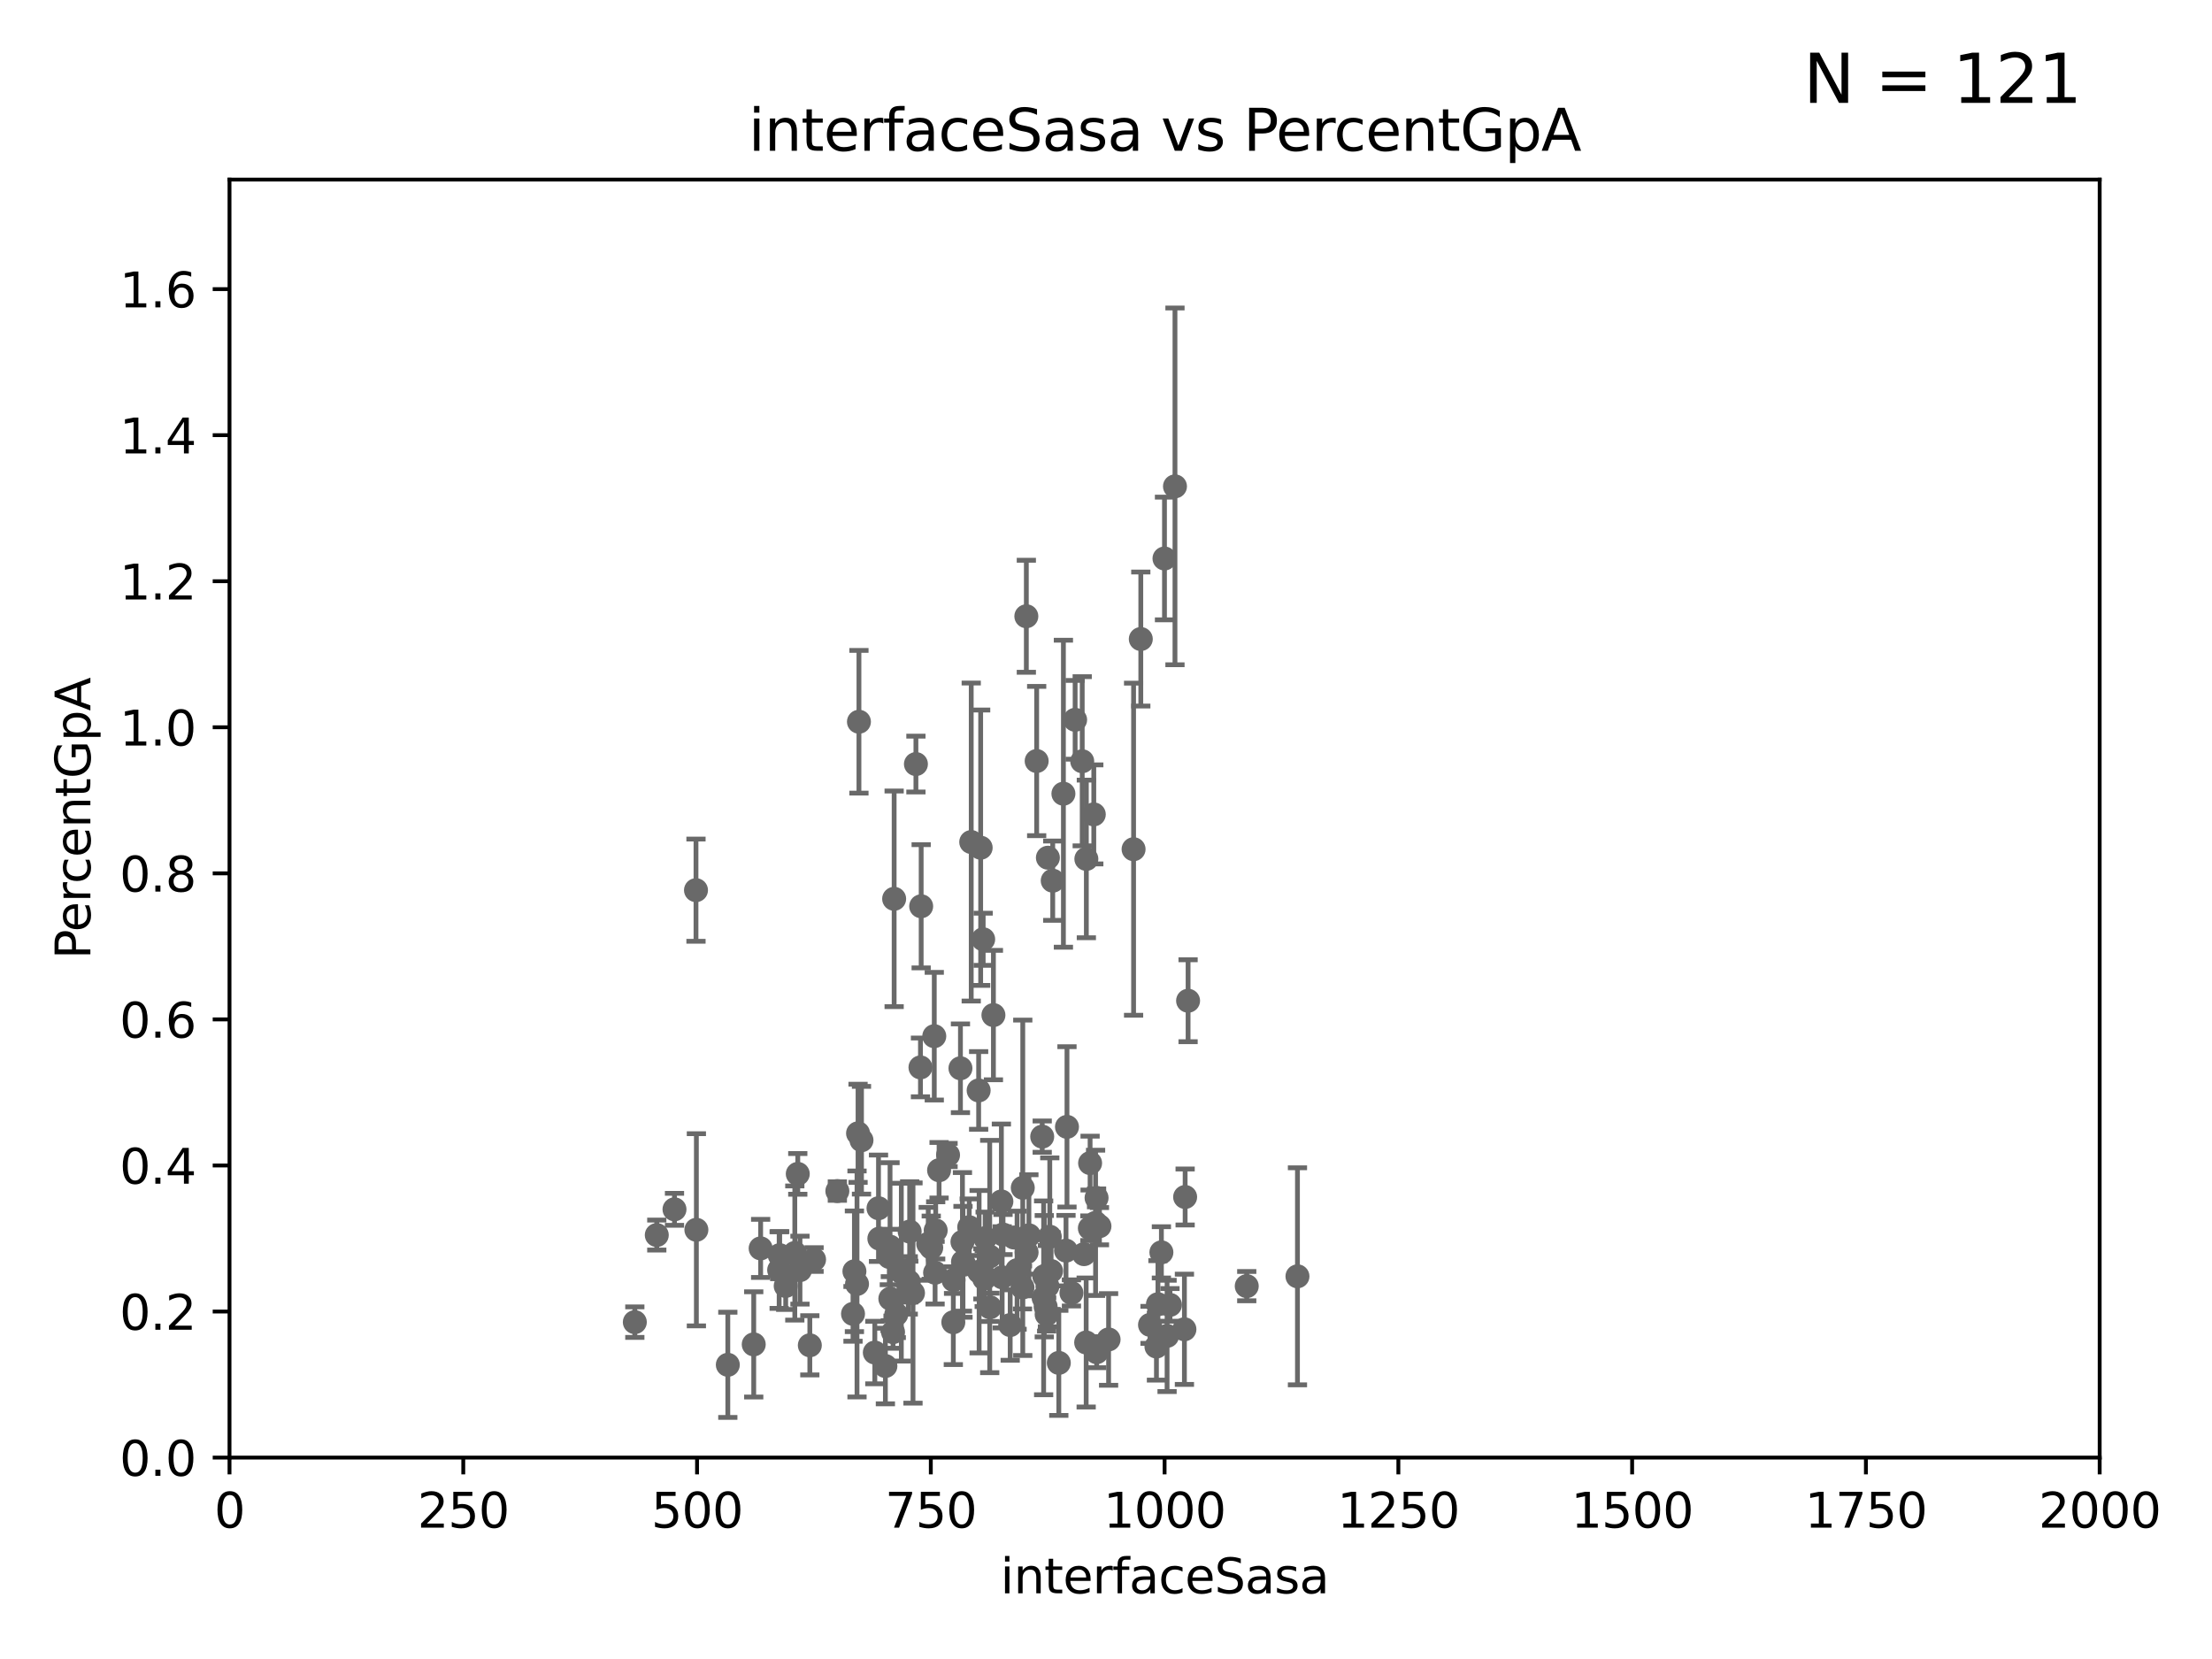 <?xml version="1.0" encoding="utf-8" standalone="no"?>
<!DOCTYPE svg PUBLIC "-//W3C//DTD SVG 1.1//EN"
  "http://www.w3.org/Graphics/SVG/1.1/DTD/svg11.dtd">
<svg xmlns:xlink="http://www.w3.org/1999/xlink" width="460.8pt" height="345.6pt" viewBox="0 0 460.8 345.6" xmlns="http://www.w3.org/2000/svg" version="1.1">
 <defs>
  <style type="text/css">*{stroke-linejoin: round; stroke-linecap: butt}</style>
 </defs>
 <g id="figure_1">
  <g id="patch_1">
   <path d="M 0 345.6 
L 460.8 345.6 
L 460.8 0 
L 0 0 
z
" style="fill: #ffffff"/>
  </g>
  <g id="axes_1">
   <g id="patch_2">
    <path d="M 47.81 303.64 
L 437.4 303.64 
L 437.4 37.411 
L 47.81 37.411 
z
" style="fill: #ffffff"/>
   </g>
   <g id="PathCollection_1">
    <defs>
     <path id="m6608bf2a34" d="M 0 1.118 
C 0.297 1.118 0.581 1 0.791 0.791 
C 1 0.581 1.118 0.297 1.118 0 
C 1.118 -0.297 1 -0.581 0.791 -0.791 
C 0.581 -1 0.297 -1.118 0 -1.118 
C -0.297 -1.118 -0.581 -1 -0.791 -0.791 
C -1 -0.581 -1.118 -0.297 -1.118 0 
C -1.118 0.297 -1 0.581 -0.791 0.791 
C -0.581 1 -0.297 1.118 0 1.118 
z
" style="stroke: #696969"/>
    </defs>
    <g clip-path="url(#p395a2640b1)">
     <use xlink:href="#m6608bf2a34" x="140.509" y="251.924" style="fill: #696969; stroke: #696969"/>
     <use xlink:href="#m6608bf2a34" x="178.747" y="236.087" style="fill: #696969; stroke: #696969"/>
     <use xlink:href="#m6608bf2a34" x="166.191" y="244.543" style="fill: #696969; stroke: #696969"/>
     <use xlink:href="#m6608bf2a34" x="205.222" y="257.933" style="fill: #696969; stroke: #696969"/>
     <use xlink:href="#m6608bf2a34" x="227.088" y="242.295" style="fill: #696969; stroke: #696969"/>
     <use xlink:href="#m6608bf2a34" x="198.595" y="275.444" style="fill: #696969; stroke: #696969"/>
     <use xlink:href="#m6608bf2a34" x="186.037" y="277.51" style="fill: #696969; stroke: #696969"/>
     <use xlink:href="#m6608bf2a34" x="208.95" y="257.177" style="fill: #696969; stroke: #696969"/>
     <use xlink:href="#m6608bf2a34" x="166.649" y="264.592" style="fill: #696969; stroke: #696969"/>
     <use xlink:href="#m6608bf2a34" x="218.963" y="264.777" style="fill: #696969; stroke: #696969"/>
     <use xlink:href="#m6608bf2a34" x="210.444" y="276.032" style="fill: #696969; stroke: #696969"/>
     <use xlink:href="#m6608bf2a34" x="246.737" y="276.916" style="fill: #696969; stroke: #696969"/>
     <use xlink:href="#m6608bf2a34" x="194.921" y="256.313" style="fill: #696969; stroke: #696969"/>
     <use xlink:href="#m6608bf2a34" x="243.727" y="271.833" style="fill: #696969; stroke: #696969"/>
     <use xlink:href="#m6608bf2a34" x="213.805" y="128.379" style="fill: #696969; stroke: #696969"/>
     <use xlink:href="#m6608bf2a34" x="239.57" y="275.993" style="fill: #696969; stroke: #696969"/>
     <use xlink:href="#m6608bf2a34" x="203.969" y="264.922" style="fill: #696969; stroke: #696969"/>
     <use xlink:href="#m6608bf2a34" x="211.874" y="264.604" style="fill: #696969; stroke: #696969"/>
     <use xlink:href="#m6608bf2a34" x="179.464" y="237.535" style="fill: #696969; stroke: #696969"/>
     <use xlink:href="#m6608bf2a34" x="241.941" y="260.887" style="fill: #696969; stroke: #696969"/>
     <use xlink:href="#m6608bf2a34" x="191.75" y="222.361" style="fill: #696969; stroke: #696969"/>
     <use xlink:href="#m6608bf2a34" x="222.272" y="234.746" style="fill: #696969; stroke: #696969"/>
     <use xlink:href="#m6608bf2a34" x="204.291" y="176.593" style="fill: #696969; stroke: #696969"/>
     <use xlink:href="#m6608bf2a34" x="169.586" y="262.382" style="fill: #696969; stroke: #696969"/>
     <use xlink:href="#m6608bf2a34" x="242.584" y="116.343" style="fill: #696969; stroke: #696969"/>
     <use xlink:href="#m6608bf2a34" x="187.764" y="265.011" style="fill: #696969; stroke: #696969"/>
     <use xlink:href="#m6608bf2a34" x="215.957" y="158.536" style="fill: #696969; stroke: #696969"/>
     <use xlink:href="#m6608bf2a34" x="218.203" y="267.931" style="fill: #696969; stroke: #696969"/>
     <use xlink:href="#m6608bf2a34" x="213" y="268.204" style="fill: #696969; stroke: #696969"/>
     <use xlink:href="#m6608bf2a34" x="193.369" y="259.109" style="fill: #696969; stroke: #696969"/>
     <use xlink:href="#m6608bf2a34" x="230.941" y="279.03" style="fill: #696969; stroke: #696969"/>
     <use xlink:href="#m6608bf2a34" x="194.796" y="265.133" style="fill: #696969; stroke: #696969"/>
     <use xlink:href="#m6608bf2a34" x="225.816" y="261.263" style="fill: #696969; stroke: #696969"/>
     <use xlink:href="#m6608bf2a34" x="190.803" y="159.169" style="fill: #696969; stroke: #696969"/>
     <use xlink:href="#m6608bf2a34" x="191.896" y="188.792" style="fill: #696969; stroke: #696969"/>
     <use xlink:href="#m6608bf2a34" x="217.408" y="270.364" style="fill: #696969; stroke: #696969"/>
     <use xlink:href="#m6608bf2a34" x="270.285" y="265.881" style="fill: #696969; stroke: #696969"/>
     <use xlink:href="#m6608bf2a34" x="220.57" y="283.915" style="fill: #696969; stroke: #696969"/>
     <use xlink:href="#m6608bf2a34" x="204.815" y="195.67" style="fill: #696969; stroke: #696969"/>
     <use xlink:href="#m6608bf2a34" x="228.229" y="254.738" style="fill: #696969; stroke: #696969"/>
     <use xlink:href="#m6608bf2a34" x="200.833" y="263.444" style="fill: #696969; stroke: #696969"/>
     <use xlink:href="#m6608bf2a34" x="228.434" y="249.537" style="fill: #696969; stroke: #696969"/>
     <use xlink:href="#m6608bf2a34" x="206.176" y="261.758" style="fill: #696969; stroke: #696969"/>
     <use xlink:href="#m6608bf2a34" x="247.5" y="208.472" style="fill: #696969; stroke: #696969"/>
     <use xlink:href="#m6608bf2a34" x="217.541" y="265.857" style="fill: #696969; stroke: #696969"/>
     <use xlink:href="#m6608bf2a34" x="185.261" y="261.855" style="fill: #696969; stroke: #696969"/>
     <use xlink:href="#m6608bf2a34" x="236.146" y="176.907" style="fill: #696969; stroke: #696969"/>
     <use xlink:href="#m6608bf2a34" x="219.302" y="183.463" style="fill: #696969; stroke: #696969"/>
     <use xlink:href="#m6608bf2a34" x="240.91" y="280.507" style="fill: #696969; stroke: #696969"/>
     <use xlink:href="#m6608bf2a34" x="186.266" y="187.24" style="fill: #696969; stroke: #696969"/>
     <use xlink:href="#m6608bf2a34" x="218.036" y="273.817" style="fill: #696969; stroke: #696969"/>
     <use xlink:href="#m6608bf2a34" x="203.87" y="227.157" style="fill: #696969; stroke: #696969"/>
     <use xlink:href="#m6608bf2a34" x="200.079" y="222.541" style="fill: #696969; stroke: #696969"/>
     <use xlink:href="#m6608bf2a34" x="226.269" y="279.665" style="fill: #696969; stroke: #696969"/>
     <use xlink:href="#m6608bf2a34" x="211.218" y="257.791" style="fill: #696969; stroke: #696969"/>
     <use xlink:href="#m6608bf2a34" x="218.295" y="178.676" style="fill: #696969; stroke: #696969"/>
     <use xlink:href="#m6608bf2a34" x="185.474" y="270.538" style="fill: #696969; stroke: #696969"/>
     <use xlink:href="#m6608bf2a34" x="205.033" y="266.36" style="fill: #696969; stroke: #696969"/>
     <use xlink:href="#m6608bf2a34" x="246.885" y="249.355" style="fill: #696969; stroke: #696969"/>
     <use xlink:href="#m6608bf2a34" x="213.062" y="247.439" style="fill: #696969; stroke: #696969"/>
     <use xlink:href="#m6608bf2a34" x="223.2" y="269.341" style="fill: #696969; stroke: #696969"/>
     <use xlink:href="#m6608bf2a34" x="183.185" y="258.022" style="fill: #696969; stroke: #696969"/>
     <use xlink:href="#m6608bf2a34" x="195.626" y="243.782" style="fill: #696969; stroke: #696969"/>
     <use xlink:href="#m6608bf2a34" x="145.069" y="256.186" style="fill: #696969; stroke: #696969"/>
     <use xlink:href="#m6608bf2a34" x="186.712" y="273.807" style="fill: #696969; stroke: #696969"/>
     <use xlink:href="#m6608bf2a34" x="225.446" y="158.583" style="fill: #696969; stroke: #696969"/>
     <use xlink:href="#m6608bf2a34" x="243.123" y="278.294" style="fill: #696969; stroke: #696969"/>
     <use xlink:href="#m6608bf2a34" x="189.315" y="266.987" style="fill: #696969; stroke: #696969"/>
     <use xlink:href="#m6608bf2a34" x="227.039" y="255.861" style="fill: #696969; stroke: #696969"/>
     <use xlink:href="#m6608bf2a34" x="177.697" y="273.702" style="fill: #696969; stroke: #696969"/>
     <use xlink:href="#m6608bf2a34" x="227.857" y="169.654" style="fill: #696969; stroke: #696969"/>
     <use xlink:href="#m6608bf2a34" x="206.225" y="272.334" style="fill: #696969; stroke: #696969"/>
     <use xlink:href="#m6608bf2a34" x="197.496" y="240.605" style="fill: #696969; stroke: #696969"/>
     <use xlink:href="#m6608bf2a34" x="182.242" y="281.76" style="fill: #696969; stroke: #696969"/>
     <use xlink:href="#m6608bf2a34" x="200.609" y="262.862" style="fill: #696969; stroke: #696969"/>
     <use xlink:href="#m6608bf2a34" x="223.969" y="149.949" style="fill: #696969; stroke: #696969"/>
     <use xlink:href="#m6608bf2a34" x="168.702" y="280.252" style="fill: #696969; stroke: #696969"/>
     <use xlink:href="#m6608bf2a34" x="204.756" y="265.375" style="fill: #696969; stroke: #696969"/>
     <use xlink:href="#m6608bf2a34" x="144.987" y="185.44" style="fill: #696969; stroke: #696969"/>
     <use xlink:href="#m6608bf2a34" x="157.016" y="280.062" style="fill: #696969; stroke: #696969"/>
     <use xlink:href="#m6608bf2a34" x="214.338" y="257.335" style="fill: #696969; stroke: #696969"/>
     <use xlink:href="#m6608bf2a34" x="136.82" y="257.285" style="fill: #696969; stroke: #696969"/>
     <use xlink:href="#m6608bf2a34" x="132.246" y="275.425" style="fill: #696969; stroke: #696969"/>
     <use xlink:href="#m6608bf2a34" x="198.644" y="266.665" style="fill: #696969; stroke: #696969"/>
     <use xlink:href="#m6608bf2a34" x="163.676" y="267.887" style="fill: #696969; stroke: #696969"/>
     <use xlink:href="#m6608bf2a34" x="162.425" y="261.473" style="fill: #696969; stroke: #696969"/>
     <use xlink:href="#m6608bf2a34" x="165.573" y="261.026" style="fill: #696969; stroke: #696969"/>
     <use xlink:href="#m6608bf2a34" x="241.222" y="271.695" style="fill: #696969; stroke: #696969"/>
     <use xlink:href="#m6608bf2a34" x="213.859" y="260.885" style="fill: #696969; stroke: #696969"/>
     <use xlink:href="#m6608bf2a34" x="185.413" y="259.704" style="fill: #696969; stroke: #696969"/>
     <use xlink:href="#m6608bf2a34" x="201.905" y="255.653" style="fill: #696969; stroke: #696969"/>
     <use xlink:href="#m6608bf2a34" x="189.5" y="256.559" style="fill: #696969; stroke: #696969"/>
     <use xlink:href="#m6608bf2a34" x="244.769" y="101.32" style="fill: #696969; stroke: #696969"/>
     <use xlink:href="#m6608bf2a34" x="178.934" y="150.353" style="fill: #696969; stroke: #696969"/>
     <use xlink:href="#m6608bf2a34" x="193.994" y="259.906" style="fill: #696969; stroke: #696969"/>
     <use xlink:href="#m6608bf2a34" x="194.627" y="215.856" style="fill: #696969; stroke: #696969"/>
     <use xlink:href="#m6608bf2a34" x="183.009" y="251.699" style="fill: #696969; stroke: #696969"/>
     <use xlink:href="#m6608bf2a34" x="222.068" y="260.53" style="fill: #696969; stroke: #696969"/>
     <use xlink:href="#m6608bf2a34" x="229.038" y="255.442" style="fill: #696969; stroke: #696969"/>
     <use xlink:href="#m6608bf2a34" x="151.618" y="284.315" style="fill: #696969; stroke: #696969"/>
     <use xlink:href="#m6608bf2a34" x="158.456" y="260.062" style="fill: #696969; stroke: #696969"/>
     <use xlink:href="#m6608bf2a34" x="184.443" y="284.567" style="fill: #696969; stroke: #696969"/>
     <use xlink:href="#m6608bf2a34" x="174.435" y="248.122" style="fill: #696969; stroke: #696969"/>
     <use xlink:href="#m6608bf2a34" x="206.948" y="211.459" style="fill: #696969; stroke: #696969"/>
     <use xlink:href="#m6608bf2a34" x="217.825" y="272.193" style="fill: #696969; stroke: #696969"/>
     <use xlink:href="#m6608bf2a34" x="226.307" y="178.932" style="fill: #696969; stroke: #696969"/>
     <use xlink:href="#m6608bf2a34" x="221.528" y="165.344" style="fill: #696969; stroke: #696969"/>
     <use xlink:href="#m6608bf2a34" x="177.991" y="264.835" style="fill: #696969; stroke: #696969"/>
     <use xlink:href="#m6608bf2a34" x="237.649" y="133.12" style="fill: #696969; stroke: #696969"/>
     <use xlink:href="#m6608bf2a34" x="208.607" y="250.286" style="fill: #696969; stroke: #696969"/>
     <use xlink:href="#m6608bf2a34" x="208.769" y="266.089" style="fill: #696969; stroke: #696969"/>
     <use xlink:href="#m6608bf2a34" x="178.531" y="267.476" style="fill: #696969; stroke: #696969"/>
     <use xlink:href="#m6608bf2a34" x="218.688" y="257.632" style="fill: #696969; stroke: #696969"/>
     <use xlink:href="#m6608bf2a34" x="200.496" y="258.697" style="fill: #696969; stroke: #696969"/>
     <use xlink:href="#m6608bf2a34" x="190.195" y="269.36" style="fill: #696969; stroke: #696969"/>
     <use xlink:href="#m6608bf2a34" x="259.72" y="267.923" style="fill: #696969; stroke: #696969"/>
     <use xlink:href="#m6608bf2a34" x="217.112" y="236.78" style="fill: #696969; stroke: #696969"/>
     <use xlink:href="#m6608bf2a34" x="228.459" y="281.684" style="fill: #696969; stroke: #696969"/>
     <use xlink:href="#m6608bf2a34" x="162.312" y="264.575" style="fill: #696969; stroke: #696969"/>
     <use xlink:href="#m6608bf2a34" x="189.204" y="267.765" style="fill: #696969; stroke: #696969"/>
     <use xlink:href="#m6608bf2a34" x="202.325" y="175.412" style="fill: #696969; stroke: #696969"/>
    </g>
   </g>
   <g id="matplotlib.axis_1">
    <g id="xtick_1">
     <g id="line2d_1">
      <defs>
       <path id="m856b077f39" d="M 0 0 
L 0 3.5 
" style="stroke: #000000; stroke-width: 0.8"/>
      </defs>
      <g>
       <use xlink:href="#m856b077f39" x="47.81" y="303.64" style="stroke: #000000; stroke-width: 0.8"/>
      </g>
     </g>
     <g id="text_1">
      <!-- 0 -->
      <g transform="translate(44.629 318.238)scale(0.1 -0.1)">
       <defs>
        <path id="DejaVuSans-30" d="M 2034 4250 
Q 1547 4250 1301 3770 
Q 1056 3291 1056 2328 
Q 1056 1369 1301 889 
Q 1547 409 2034 409 
Q 2525 409 2770 889 
Q 3016 1369 3016 2328 
Q 3016 3291 2770 3770 
Q 2525 4250 2034 4250 
z
M 2034 4750 
Q 2819 4750 3233 4129 
Q 3647 3509 3647 2328 
Q 3647 1150 3233 529 
Q 2819 -91 2034 -91 
Q 1250 -91 836 529 
Q 422 1150 422 2328 
Q 422 3509 836 4129 
Q 1250 4750 2034 4750 
z
" transform="scale(0.016)"/>
       </defs>
       <use xlink:href="#DejaVuSans-30"/>
      </g>
     </g>
    </g>
    <g id="xtick_2">
     <g id="line2d_2">
      <g>
       <use xlink:href="#m856b077f39" x="96.509" y="303.64" style="stroke: #000000; stroke-width: 0.8"/>
      </g>
     </g>
     <g id="text_2">
      <!-- 250 -->
      <g transform="translate(86.965 318.238)scale(0.1 -0.1)">
       <defs>
        <path id="DejaVuSans-32" d="M 1228 531 
L 3431 531 
L 3431 0 
L 469 0 
L 469 531 
Q 828 903 1448 1529 
Q 2069 2156 2228 2338 
Q 2531 2678 2651 2914 
Q 2772 3150 2772 3378 
Q 2772 3750 2511 3984 
Q 2250 4219 1831 4219 
Q 1534 4219 1204 4116 
Q 875 4013 500 3803 
L 500 4441 
Q 881 4594 1212 4672 
Q 1544 4750 1819 4750 
Q 2544 4750 2975 4387 
Q 3406 4025 3406 3419 
Q 3406 3131 3298 2873 
Q 3191 2616 2906 2266 
Q 2828 2175 2409 1742 
Q 1991 1309 1228 531 
z
" transform="scale(0.016)"/>
        <path id="DejaVuSans-35" d="M 691 4666 
L 3169 4666 
L 3169 4134 
L 1269 4134 
L 1269 2991 
Q 1406 3038 1543 3061 
Q 1681 3084 1819 3084 
Q 2600 3084 3056 2656 
Q 3513 2228 3513 1497 
Q 3513 744 3044 326 
Q 2575 -91 1722 -91 
Q 1428 -91 1123 -41 
Q 819 9 494 109 
L 494 744 
Q 775 591 1075 516 
Q 1375 441 1709 441 
Q 2250 441 2565 725 
Q 2881 1009 2881 1497 
Q 2881 1984 2565 2268 
Q 2250 2553 1709 2553 
Q 1456 2553 1204 2497 
Q 953 2441 691 2322 
L 691 4666 
z
" transform="scale(0.016)"/>
       </defs>
       <use xlink:href="#DejaVuSans-32"/>
       <use xlink:href="#DejaVuSans-35" x="63.623"/>
       <use xlink:href="#DejaVuSans-30" x="127.246"/>
      </g>
     </g>
    </g>
    <g id="xtick_3">
     <g id="line2d_3">
      <g>
       <use xlink:href="#m856b077f39" x="145.208" y="303.64" style="stroke: #000000; stroke-width: 0.8"/>
      </g>
     </g>
     <g id="text_3">
      <!-- 500 -->
      <g transform="translate(135.664 318.238)scale(0.1 -0.1)">
       <use xlink:href="#DejaVuSans-35"/>
       <use xlink:href="#DejaVuSans-30" x="63.623"/>
       <use xlink:href="#DejaVuSans-30" x="127.246"/>
      </g>
     </g>
    </g>
    <g id="xtick_4">
     <g id="line2d_4">
      <g>
       <use xlink:href="#m856b077f39" x="193.906" y="303.64" style="stroke: #000000; stroke-width: 0.8"/>
      </g>
     </g>
     <g id="text_4">
      <!-- 750 -->
      <g transform="translate(184.363 318.238)scale(0.1 -0.1)">
       <defs>
        <path id="DejaVuSans-37" d="M 525 4666 
L 3525 4666 
L 3525 4397 
L 1831 0 
L 1172 0 
L 2766 4134 
L 525 4134 
L 525 4666 
z
" transform="scale(0.016)"/>
       </defs>
       <use xlink:href="#DejaVuSans-37"/>
       <use xlink:href="#DejaVuSans-35" x="63.623"/>
       <use xlink:href="#DejaVuSans-30" x="127.246"/>
      </g>
     </g>
    </g>
    <g id="xtick_5">
     <g id="line2d_5">
      <g>
       <use xlink:href="#m856b077f39" x="242.605" y="303.64" style="stroke: #000000; stroke-width: 0.8"/>
      </g>
     </g>
     <g id="text_5">
      <!-- 1000 -->
      <g transform="translate(229.88 318.238)scale(0.1 -0.1)">
       <defs>
        <path id="DejaVuSans-31" d="M 794 531 
L 1825 531 
L 1825 4091 
L 703 3866 
L 703 4441 
L 1819 4666 
L 2450 4666 
L 2450 531 
L 3481 531 
L 3481 0 
L 794 0 
L 794 531 
z
" transform="scale(0.016)"/>
       </defs>
       <use xlink:href="#DejaVuSans-31"/>
       <use xlink:href="#DejaVuSans-30" x="63.623"/>
       <use xlink:href="#DejaVuSans-30" x="127.246"/>
       <use xlink:href="#DejaVuSans-30" x="190.869"/>
      </g>
     </g>
    </g>
    <g id="xtick_6">
     <g id="line2d_6">
      <g>
       <use xlink:href="#m856b077f39" x="291.304" y="303.64" style="stroke: #000000; stroke-width: 0.8"/>
      </g>
     </g>
     <g id="text_6">
      <!-- 1250 -->
      <g transform="translate(278.579 318.238)scale(0.1 -0.1)">
       <use xlink:href="#DejaVuSans-31"/>
       <use xlink:href="#DejaVuSans-32" x="63.623"/>
       <use xlink:href="#DejaVuSans-35" x="127.246"/>
       <use xlink:href="#DejaVuSans-30" x="190.869"/>
      </g>
     </g>
    </g>
    <g id="xtick_7">
     <g id="line2d_7">
      <g>
       <use xlink:href="#m856b077f39" x="340.002" y="303.64" style="stroke: #000000; stroke-width: 0.8"/>
      </g>
     </g>
     <g id="text_7">
      <!-- 1500 -->
      <g transform="translate(327.277 318.238)scale(0.1 -0.1)">
       <use xlink:href="#DejaVuSans-31"/>
       <use xlink:href="#DejaVuSans-35" x="63.623"/>
       <use xlink:href="#DejaVuSans-30" x="127.246"/>
       <use xlink:href="#DejaVuSans-30" x="190.869"/>
      </g>
     </g>
    </g>
    <g id="xtick_8">
     <g id="line2d_8">
      <g>
       <use xlink:href="#m856b077f39" x="388.701" y="303.64" style="stroke: #000000; stroke-width: 0.8"/>
      </g>
     </g>
     <g id="text_8">
      <!-- 1750 -->
      <g transform="translate(375.976 318.238)scale(0.1 -0.1)">
       <use xlink:href="#DejaVuSans-31"/>
       <use xlink:href="#DejaVuSans-37" x="63.623"/>
       <use xlink:href="#DejaVuSans-35" x="127.246"/>
       <use xlink:href="#DejaVuSans-30" x="190.869"/>
      </g>
     </g>
    </g>
    <g id="xtick_9">
     <g id="line2d_9">
      <g>
       <use xlink:href="#m856b077f39" x="437.4" y="303.64" style="stroke: #000000; stroke-width: 0.8"/>
      </g>
     </g>
     <g id="text_9">
      <!-- 2000 -->
      <g transform="translate(424.675 318.238)scale(0.1 -0.1)">
       <use xlink:href="#DejaVuSans-32"/>
       <use xlink:href="#DejaVuSans-30" x="63.623"/>
       <use xlink:href="#DejaVuSans-30" x="127.246"/>
       <use xlink:href="#DejaVuSans-30" x="190.869"/>
      </g>
     </g>
    </g>
    <g id="text_10">
     <!-- interfaceSasa -->
     <g transform="translate(208.398 331.917)scale(0.1 -0.1)">
      <defs>
       <path id="DejaVuSans-69" d="M 603 3500 
L 1178 3500 
L 1178 0 
L 603 0 
L 603 3500 
z
M 603 4863 
L 1178 4863 
L 1178 4134 
L 603 4134 
L 603 4863 
z
" transform="scale(0.016)"/>
       <path id="DejaVuSans-6e" d="M 3513 2113 
L 3513 0 
L 2938 0 
L 2938 2094 
Q 2938 2591 2744 2837 
Q 2550 3084 2163 3084 
Q 1697 3084 1428 2787 
Q 1159 2491 1159 1978 
L 1159 0 
L 581 0 
L 581 3500 
L 1159 3500 
L 1159 2956 
Q 1366 3272 1645 3428 
Q 1925 3584 2291 3584 
Q 2894 3584 3203 3211 
Q 3513 2838 3513 2113 
z
" transform="scale(0.016)"/>
       <path id="DejaVuSans-74" d="M 1172 4494 
L 1172 3500 
L 2356 3500 
L 2356 3053 
L 1172 3053 
L 1172 1153 
Q 1172 725 1289 603 
Q 1406 481 1766 481 
L 2356 481 
L 2356 0 
L 1766 0 
Q 1100 0 847 248 
Q 594 497 594 1153 
L 594 3053 
L 172 3053 
L 172 3500 
L 594 3500 
L 594 4494 
L 1172 4494 
z
" transform="scale(0.016)"/>
       <path id="DejaVuSans-65" d="M 3597 1894 
L 3597 1613 
L 953 1613 
Q 991 1019 1311 708 
Q 1631 397 2203 397 
Q 2534 397 2845 478 
Q 3156 559 3463 722 
L 3463 178 
Q 3153 47 2828 -22 
Q 2503 -91 2169 -91 
Q 1331 -91 842 396 
Q 353 884 353 1716 
Q 353 2575 817 3079 
Q 1281 3584 2069 3584 
Q 2775 3584 3186 3129 
Q 3597 2675 3597 1894 
z
M 3022 2063 
Q 3016 2534 2758 2815 
Q 2500 3097 2075 3097 
Q 1594 3097 1305 2825 
Q 1016 2553 972 2059 
L 3022 2063 
z
" transform="scale(0.016)"/>
       <path id="DejaVuSans-72" d="M 2631 2963 
Q 2534 3019 2420 3045 
Q 2306 3072 2169 3072 
Q 1681 3072 1420 2755 
Q 1159 2438 1159 1844 
L 1159 0 
L 581 0 
L 581 3500 
L 1159 3500 
L 1159 2956 
Q 1341 3275 1631 3429 
Q 1922 3584 2338 3584 
Q 2397 3584 2469 3576 
Q 2541 3569 2628 3553 
L 2631 2963 
z
" transform="scale(0.016)"/>
       <path id="DejaVuSans-66" d="M 2375 4863 
L 2375 4384 
L 1825 4384 
Q 1516 4384 1395 4259 
Q 1275 4134 1275 3809 
L 1275 3500 
L 2222 3500 
L 2222 3053 
L 1275 3053 
L 1275 0 
L 697 0 
L 697 3053 
L 147 3053 
L 147 3500 
L 697 3500 
L 697 3744 
Q 697 4328 969 4595 
Q 1241 4863 1831 4863 
L 2375 4863 
z
" transform="scale(0.016)"/>
       <path id="DejaVuSans-61" d="M 2194 1759 
Q 1497 1759 1228 1600 
Q 959 1441 959 1056 
Q 959 750 1161 570 
Q 1363 391 1709 391 
Q 2188 391 2477 730 
Q 2766 1069 2766 1631 
L 2766 1759 
L 2194 1759 
z
M 3341 1997 
L 3341 0 
L 2766 0 
L 2766 531 
Q 2569 213 2275 61 
Q 1981 -91 1556 -91 
Q 1019 -91 701 211 
Q 384 513 384 1019 
Q 384 1609 779 1909 
Q 1175 2209 1959 2209 
L 2766 2209 
L 2766 2266 
Q 2766 2663 2505 2880 
Q 2244 3097 1772 3097 
Q 1472 3097 1187 3025 
Q 903 2953 641 2809 
L 641 3341 
Q 956 3463 1253 3523 
Q 1550 3584 1831 3584 
Q 2591 3584 2966 3190 
Q 3341 2797 3341 1997 
z
" transform="scale(0.016)"/>
       <path id="DejaVuSans-63" d="M 3122 3366 
L 3122 2828 
Q 2878 2963 2633 3030 
Q 2388 3097 2138 3097 
Q 1578 3097 1268 2742 
Q 959 2388 959 1747 
Q 959 1106 1268 751 
Q 1578 397 2138 397 
Q 2388 397 2633 464 
Q 2878 531 3122 666 
L 3122 134 
Q 2881 22 2623 -34 
Q 2366 -91 2075 -91 
Q 1284 -91 818 406 
Q 353 903 353 1747 
Q 353 2603 823 3093 
Q 1294 3584 2113 3584 
Q 2378 3584 2631 3529 
Q 2884 3475 3122 3366 
z
" transform="scale(0.016)"/>
       <path id="DejaVuSans-53" d="M 3425 4513 
L 3425 3897 
Q 3066 4069 2747 4153 
Q 2428 4238 2131 4238 
Q 1616 4238 1336 4038 
Q 1056 3838 1056 3469 
Q 1056 3159 1242 3001 
Q 1428 2844 1947 2747 
L 2328 2669 
Q 3034 2534 3370 2195 
Q 3706 1856 3706 1288 
Q 3706 609 3251 259 
Q 2797 -91 1919 -91 
Q 1588 -91 1214 -16 
Q 841 59 441 206 
L 441 856 
Q 825 641 1194 531 
Q 1563 422 1919 422 
Q 2459 422 2753 634 
Q 3047 847 3047 1241 
Q 3047 1584 2836 1778 
Q 2625 1972 2144 2069 
L 1759 2144 
Q 1053 2284 737 2584 
Q 422 2884 422 3419 
Q 422 4038 858 4394 
Q 1294 4750 2059 4750 
Q 2388 4750 2728 4690 
Q 3069 4631 3425 4513 
z
" transform="scale(0.016)"/>
       <path id="DejaVuSans-73" d="M 2834 3397 
L 2834 2853 
Q 2591 2978 2328 3040 
Q 2066 3103 1784 3103 
Q 1356 3103 1142 2972 
Q 928 2841 928 2578 
Q 928 2378 1081 2264 
Q 1234 2150 1697 2047 
L 1894 2003 
Q 2506 1872 2764 1633 
Q 3022 1394 3022 966 
Q 3022 478 2636 193 
Q 2250 -91 1575 -91 
Q 1294 -91 989 -36 
Q 684 19 347 128 
L 347 722 
Q 666 556 975 473 
Q 1284 391 1588 391 
Q 1994 391 2212 530 
Q 2431 669 2431 922 
Q 2431 1156 2273 1281 
Q 2116 1406 1581 1522 
L 1381 1569 
Q 847 1681 609 1914 
Q 372 2147 372 2553 
Q 372 3047 722 3315 
Q 1072 3584 1716 3584 
Q 2034 3584 2315 3537 
Q 2597 3491 2834 3397 
z
" transform="scale(0.016)"/>
      </defs>
      <use xlink:href="#DejaVuSans-69"/>
      <use xlink:href="#DejaVuSans-6e" x="27.783"/>
      <use xlink:href="#DejaVuSans-74" x="91.162"/>
      <use xlink:href="#DejaVuSans-65" x="130.371"/>
      <use xlink:href="#DejaVuSans-72" x="191.895"/>
      <use xlink:href="#DejaVuSans-66" x="233.008"/>
      <use xlink:href="#DejaVuSans-61" x="268.213"/>
      <use xlink:href="#DejaVuSans-63" x="329.492"/>
      <use xlink:href="#DejaVuSans-65" x="384.473"/>
      <use xlink:href="#DejaVuSans-53" x="445.996"/>
      <use xlink:href="#DejaVuSans-61" x="509.473"/>
      <use xlink:href="#DejaVuSans-73" x="570.752"/>
      <use xlink:href="#DejaVuSans-61" x="622.852"/>
     </g>
    </g>
   </g>
   <g id="matplotlib.axis_2">
    <g id="ytick_1">
     <g id="line2d_10">
      <defs>
       <path id="m3e27d68216" d="M 0 0 
L -3.5 0 
" style="stroke: #000000; stroke-width: 0.8"/>
      </defs>
      <g>
       <use xlink:href="#m3e27d68216" x="47.81" y="303.64" style="stroke: #000000; stroke-width: 0.8"/>
      </g>
     </g>
     <g id="text_11">
      <!-- 0.0 -->
      <g transform="translate(24.907 307.439)scale(0.1 -0.1)">
       <defs>
        <path id="DejaVuSans-2e" d="M 684 794 
L 1344 794 
L 1344 0 
L 684 0 
L 684 794 
z
" transform="scale(0.016)"/>
       </defs>
       <use xlink:href="#DejaVuSans-30"/>
       <use xlink:href="#DejaVuSans-2e" x="63.623"/>
       <use xlink:href="#DejaVuSans-30" x="95.41"/>
      </g>
     </g>
    </g>
    <g id="ytick_2">
     <g id="line2d_11">
      <g>
       <use xlink:href="#m3e27d68216" x="47.81" y="273.214" style="stroke: #000000; stroke-width: 0.8"/>
      </g>
     </g>
     <g id="text_12">
      <!-- 0.2 -->
      <g transform="translate(24.907 277.013)scale(0.1 -0.1)">
       <use xlink:href="#DejaVuSans-30"/>
       <use xlink:href="#DejaVuSans-2e" x="63.623"/>
       <use xlink:href="#DejaVuSans-32" x="95.41"/>
      </g>
     </g>
    </g>
    <g id="ytick_3">
     <g id="line2d_12">
      <g>
       <use xlink:href="#m3e27d68216" x="47.81" y="242.788" style="stroke: #000000; stroke-width: 0.8"/>
      </g>
     </g>
     <g id="text_13">
      <!-- 0.4 -->
      <g transform="translate(24.907 246.587)scale(0.1 -0.1)">
       <defs>
        <path id="DejaVuSans-34" d="M 2419 4116 
L 825 1625 
L 2419 1625 
L 2419 4116 
z
M 2253 4666 
L 3047 4666 
L 3047 1625 
L 3713 1625 
L 3713 1100 
L 3047 1100 
L 3047 0 
L 2419 0 
L 2419 1100 
L 313 1100 
L 313 1709 
L 2253 4666 
z
" transform="scale(0.016)"/>
       </defs>
       <use xlink:href="#DejaVuSans-30"/>
       <use xlink:href="#DejaVuSans-2e" x="63.623"/>
       <use xlink:href="#DejaVuSans-34" x="95.41"/>
      </g>
     </g>
    </g>
    <g id="ytick_4">
     <g id="line2d_13">
      <g>
       <use xlink:href="#m3e27d68216" x="47.81" y="212.362" style="stroke: #000000; stroke-width: 0.8"/>
      </g>
     </g>
     <g id="text_14">
      <!-- 0.6 -->
      <g transform="translate(24.907 216.161)scale(0.1 -0.1)">
       <defs>
        <path id="DejaVuSans-36" d="M 2113 2584 
Q 1688 2584 1439 2293 
Q 1191 2003 1191 1497 
Q 1191 994 1439 701 
Q 1688 409 2113 409 
Q 2538 409 2786 701 
Q 3034 994 3034 1497 
Q 3034 2003 2786 2293 
Q 2538 2584 2113 2584 
z
M 3366 4563 
L 3366 3988 
Q 3128 4100 2886 4159 
Q 2644 4219 2406 4219 
Q 1781 4219 1451 3797 
Q 1122 3375 1075 2522 
Q 1259 2794 1537 2939 
Q 1816 3084 2150 3084 
Q 2853 3084 3261 2657 
Q 3669 2231 3669 1497 
Q 3669 778 3244 343 
Q 2819 -91 2113 -91 
Q 1303 -91 875 529 
Q 447 1150 447 2328 
Q 447 3434 972 4092 
Q 1497 4750 2381 4750 
Q 2619 4750 2861 4703 
Q 3103 4656 3366 4563 
z
" transform="scale(0.016)"/>
       </defs>
       <use xlink:href="#DejaVuSans-30"/>
       <use xlink:href="#DejaVuSans-2e" x="63.623"/>
       <use xlink:href="#DejaVuSans-36" x="95.41"/>
      </g>
     </g>
    </g>
    <g id="ytick_5">
     <g id="line2d_14">
      <g>
       <use xlink:href="#m3e27d68216" x="47.81" y="181.935" style="stroke: #000000; stroke-width: 0.8"/>
      </g>
     </g>
     <g id="text_15">
      <!-- 0.8 -->
      <g transform="translate(24.907 185.735)scale(0.1 -0.1)">
       <defs>
        <path id="DejaVuSans-38" d="M 2034 2216 
Q 1584 2216 1326 1975 
Q 1069 1734 1069 1313 
Q 1069 891 1326 650 
Q 1584 409 2034 409 
Q 2484 409 2743 651 
Q 3003 894 3003 1313 
Q 3003 1734 2745 1975 
Q 2488 2216 2034 2216 
z
M 1403 2484 
Q 997 2584 770 2862 
Q 544 3141 544 3541 
Q 544 4100 942 4425 
Q 1341 4750 2034 4750 
Q 2731 4750 3128 4425 
Q 3525 4100 3525 3541 
Q 3525 3141 3298 2862 
Q 3072 2584 2669 2484 
Q 3125 2378 3379 2068 
Q 3634 1759 3634 1313 
Q 3634 634 3220 271 
Q 2806 -91 2034 -91 
Q 1263 -91 848 271 
Q 434 634 434 1313 
Q 434 1759 690 2068 
Q 947 2378 1403 2484 
z
M 1172 3481 
Q 1172 3119 1398 2916 
Q 1625 2713 2034 2713 
Q 2441 2713 2670 2916 
Q 2900 3119 2900 3481 
Q 2900 3844 2670 4047 
Q 2441 4250 2034 4250 
Q 1625 4250 1398 4047 
Q 1172 3844 1172 3481 
z
" transform="scale(0.016)"/>
       </defs>
       <use xlink:href="#DejaVuSans-30"/>
       <use xlink:href="#DejaVuSans-2e" x="63.623"/>
       <use xlink:href="#DejaVuSans-38" x="95.41"/>
      </g>
     </g>
    </g>
    <g id="ytick_6">
     <g id="line2d_15">
      <g>
       <use xlink:href="#m3e27d68216" x="47.81" y="151.509" style="stroke: #000000; stroke-width: 0.8"/>
      </g>
     </g>
     <g id="text_16">
      <!-- 1.0 -->
      <g transform="translate(24.907 155.308)scale(0.1 -0.1)">
       <use xlink:href="#DejaVuSans-31"/>
       <use xlink:href="#DejaVuSans-2e" x="63.623"/>
       <use xlink:href="#DejaVuSans-30" x="95.41"/>
      </g>
     </g>
    </g>
    <g id="ytick_7">
     <g id="line2d_16">
      <g>
       <use xlink:href="#m3e27d68216" x="47.81" y="121.083" style="stroke: #000000; stroke-width: 0.8"/>
      </g>
     </g>
     <g id="text_17">
      <!-- 1.2 -->
      <g transform="translate(24.907 124.882)scale(0.1 -0.1)">
       <use xlink:href="#DejaVuSans-31"/>
       <use xlink:href="#DejaVuSans-2e" x="63.623"/>
       <use xlink:href="#DejaVuSans-32" x="95.41"/>
      </g>
     </g>
    </g>
    <g id="ytick_8">
     <g id="line2d_17">
      <g>
       <use xlink:href="#m3e27d68216" x="47.81" y="90.657" style="stroke: #000000; stroke-width: 0.8"/>
      </g>
     </g>
     <g id="text_18">
      <!-- 1.4 -->
      <g transform="translate(24.907 94.456)scale(0.1 -0.1)">
       <use xlink:href="#DejaVuSans-31"/>
       <use xlink:href="#DejaVuSans-2e" x="63.623"/>
       <use xlink:href="#DejaVuSans-34" x="95.41"/>
      </g>
     </g>
    </g>
    <g id="ytick_9">
     <g id="line2d_18">
      <g>
       <use xlink:href="#m3e27d68216" x="47.81" y="60.231" style="stroke: #000000; stroke-width: 0.8"/>
      </g>
     </g>
     <g id="text_19">
      <!-- 1.6 -->
      <g transform="translate(24.907 64.03)scale(0.1 -0.1)">
       <use xlink:href="#DejaVuSans-31"/>
       <use xlink:href="#DejaVuSans-2e" x="63.623"/>
       <use xlink:href="#DejaVuSans-36" x="95.41"/>
      </g>
     </g>
    </g>
    <g id="text_20">
     <!-- PercentGpA -->
     <g transform="translate(18.827 199.802)rotate(-90)scale(0.1 -0.1)">
      <defs>
       <path id="DejaVuSans-50" d="M 1259 4147 
L 1259 2394 
L 2053 2394 
Q 2494 2394 2734 2622 
Q 2975 2850 2975 3272 
Q 2975 3691 2734 3919 
Q 2494 4147 2053 4147 
L 1259 4147 
z
M 628 4666 
L 2053 4666 
Q 2838 4666 3239 4311 
Q 3641 3956 3641 3272 
Q 3641 2581 3239 2228 
Q 2838 1875 2053 1875 
L 1259 1875 
L 1259 0 
L 628 0 
L 628 4666 
z
" transform="scale(0.016)"/>
       <path id="DejaVuSans-47" d="M 3809 666 
L 3809 1919 
L 2778 1919 
L 2778 2438 
L 4434 2438 
L 4434 434 
Q 4069 175 3628 42 
Q 3188 -91 2688 -91 
Q 1594 -91 976 548 
Q 359 1188 359 2328 
Q 359 3472 976 4111 
Q 1594 4750 2688 4750 
Q 3144 4750 3555 4637 
Q 3966 4525 4313 4306 
L 4313 3634 
Q 3963 3931 3569 4081 
Q 3175 4231 2741 4231 
Q 1884 4231 1454 3753 
Q 1025 3275 1025 2328 
Q 1025 1384 1454 906 
Q 1884 428 2741 428 
Q 3075 428 3337 486 
Q 3600 544 3809 666 
z
" transform="scale(0.016)"/>
       <path id="DejaVuSans-70" d="M 1159 525 
L 1159 -1331 
L 581 -1331 
L 581 3500 
L 1159 3500 
L 1159 2969 
Q 1341 3281 1617 3432 
Q 1894 3584 2278 3584 
Q 2916 3584 3314 3078 
Q 3713 2572 3713 1747 
Q 3713 922 3314 415 
Q 2916 -91 2278 -91 
Q 1894 -91 1617 61 
Q 1341 213 1159 525 
z
M 3116 1747 
Q 3116 2381 2855 2742 
Q 2594 3103 2138 3103 
Q 1681 3103 1420 2742 
Q 1159 2381 1159 1747 
Q 1159 1113 1420 752 
Q 1681 391 2138 391 
Q 2594 391 2855 752 
Q 3116 1113 3116 1747 
z
" transform="scale(0.016)"/>
       <path id="DejaVuSans-41" d="M 2188 4044 
L 1331 1722 
L 3047 1722 
L 2188 4044 
z
M 1831 4666 
L 2547 4666 
L 4325 0 
L 3669 0 
L 3244 1197 
L 1141 1197 
L 716 0 
L 50 0 
L 1831 4666 
z
" transform="scale(0.016)"/>
      </defs>
      <use xlink:href="#DejaVuSans-50"/>
      <use xlink:href="#DejaVuSans-65" x="56.678"/>
      <use xlink:href="#DejaVuSans-72" x="118.201"/>
      <use xlink:href="#DejaVuSans-63" x="157.064"/>
      <use xlink:href="#DejaVuSans-65" x="212.045"/>
      <use xlink:href="#DejaVuSans-6e" x="273.568"/>
      <use xlink:href="#DejaVuSans-74" x="336.947"/>
      <use xlink:href="#DejaVuSans-47" x="376.156"/>
      <use xlink:href="#DejaVuSans-70" x="453.646"/>
      <use xlink:href="#DejaVuSans-41" x="517.123"/>
     </g>
    </g>
   </g>
   <g id="LineCollection_1">
    <path d="M 140.509 255.254 
L 140.509 248.594 
" clip-path="url(#p395a2640b1)" style="fill: none; stroke: #696969"/>
    <path d="M 178.747 246.314 
L 178.747 225.861 
" clip-path="url(#p395a2640b1)" style="fill: none; stroke: #696969"/>
    <path d="M 166.191 248.782 
L 166.191 240.304 
" clip-path="url(#p395a2640b1)" style="fill: none; stroke: #696969"/>
    <path d="M 205.222 263.366 
L 205.222 252.499 
" clip-path="url(#p395a2640b1)" style="fill: none; stroke: #696969"/>
    <path d="M 227.088 247.904 
L 227.088 236.685 
" clip-path="url(#p395a2640b1)" style="fill: none; stroke: #696969"/>
    <path d="M 198.595 284.267 
L 198.595 266.62 
" clip-path="url(#p395a2640b1)" style="fill: none; stroke: #696969"/>
    <path d="M 186.037 280.867 
L 186.037 274.153 
" clip-path="url(#p395a2640b1)" style="fill: none; stroke: #696969"/>
    <path d="M 208.95 261.346 
L 208.95 253.007 
" clip-path="url(#p395a2640b1)" style="fill: none; stroke: #696969"/>
    <path d="M 166.649 271.668 
L 166.649 257.516 
" clip-path="url(#p395a2640b1)" style="fill: none; stroke: #696969"/>
    <path d="M 218.963 272.769 
L 218.963 256.785 
" clip-path="url(#p395a2640b1)" style="fill: none; stroke: #696969"/>
    <path d="M 210.444 283.366 
L 210.444 268.698 
" clip-path="url(#p395a2640b1)" style="fill: none; stroke: #696969"/>
    <path d="M 246.737 288.398 
L 246.737 265.434 
" clip-path="url(#p395a2640b1)" style="fill: none; stroke: #696969"/>
    <path d="M 194.921 262.269 
L 194.921 250.356 
" clip-path="url(#p395a2640b1)" style="fill: none; stroke: #696969"/>
    <path d="M 243.727 275.235 
L 243.727 268.431 
" clip-path="url(#p395a2640b1)" style="fill: none; stroke: #696969"/>
    <path d="M 213.805 140.046 
L 213.805 116.711 
" clip-path="url(#p395a2640b1)" style="fill: none; stroke: #696969"/>
    <path d="M 239.57 279.847 
L 239.57 272.138 
" clip-path="url(#p395a2640b1)" style="fill: none; stroke: #696969"/>
    <path d="M 203.969 281.841 
L 203.969 248.004 
" clip-path="url(#p395a2640b1)" style="fill: none; stroke: #696969"/>
    <path d="M 211.874 276.896 
L 211.874 252.311 
" clip-path="url(#p395a2640b1)" style="fill: none; stroke: #696969"/>
    <path d="M 179.464 248.756 
L 179.464 226.314 
" clip-path="url(#p395a2640b1)" style="fill: none; stroke: #696969"/>
    <path d="M 241.941 266.228 
L 241.941 255.545 
" clip-path="url(#p395a2640b1)" style="fill: none; stroke: #696969"/>
    <path d="M 191.75 228.483 
L 191.75 216.24 
" clip-path="url(#p395a2640b1)" style="fill: none; stroke: #696969"/>
    <path d="M 222.272 251.446 
L 222.272 218.046 
" clip-path="url(#p395a2640b1)" style="fill: none; stroke: #696969"/>
    <path d="M 204.291 205.275 
L 204.291 147.912 
" clip-path="url(#p395a2640b1)" style="fill: none; stroke: #696969"/>
    <path d="M 169.586 264.854 
L 169.586 259.909 
" clip-path="url(#p395a2640b1)" style="fill: none; stroke: #696969"/>
    <path d="M 242.584 129.124 
L 242.584 103.562 
" clip-path="url(#p395a2640b1)" style="fill: none; stroke: #696969"/>
    <path d="M 187.764 283.532 
L 187.764 246.489 
" clip-path="url(#p395a2640b1)" style="fill: none; stroke: #696969"/>
    <path d="M 215.957 174.083 
L 215.957 142.99 
" clip-path="url(#p395a2640b1)" style="fill: none; stroke: #696969"/>
    <path d="M 218.203 276.388 
L 218.203 259.474 
" clip-path="url(#p395a2640b1)" style="fill: none; stroke: #696969"/>
    <path d="M 213 272.676 
L 213 263.732 
" clip-path="url(#p395a2640b1)" style="fill: none; stroke: #696969"/>
    <path d="M 193.369 266.702 
L 193.369 251.515 
" clip-path="url(#p395a2640b1)" style="fill: none; stroke: #696969"/>
    <path d="M 230.941 288.574 
L 230.941 269.485 
" clip-path="url(#p395a2640b1)" style="fill: none; stroke: #696969"/>
    <path d="M 194.796 271.649 
L 194.796 258.618 
" clip-path="url(#p395a2640b1)" style="fill: none; stroke: #696969"/>
    <path d="M 225.816 262.228 
L 225.816 260.299 
" clip-path="url(#p395a2640b1)" style="fill: none; stroke: #696969"/>
    <path d="M 190.803 164.985 
L 190.803 153.353 
" clip-path="url(#p395a2640b1)" style="fill: none; stroke: #696969"/>
    <path d="M 191.896 201.627 
L 191.896 175.958 
" clip-path="url(#p395a2640b1)" style="fill: none; stroke: #696969"/>
    <path d="M 217.408 290.551 
L 217.408 250.176 
" clip-path="url(#p395a2640b1)" style="fill: none; stroke: #696969"/>
    <path d="M 270.285 288.487 
L 270.285 243.274 
" clip-path="url(#p395a2640b1)" style="fill: none; stroke: #696969"/>
    <path d="M 220.57 294.853 
L 220.57 272.976 
" clip-path="url(#p395a2640b1)" style="fill: none; stroke: #696969"/>
    <path d="M 204.815 201.1 
L 204.815 190.24 
" clip-path="url(#p395a2640b1)" style="fill: none; stroke: #696969"/>
    <path d="M 228.229 269.868 
L 228.229 239.608 
" clip-path="url(#p395a2640b1)" style="fill: none; stroke: #696969"/>
    <path d="M 200.833 264.95 
L 200.833 261.937 
" clip-path="url(#p395a2640b1)" style="fill: none; stroke: #696969"/>
    <path d="M 228.434 251.404 
L 228.434 247.669 
" clip-path="url(#p395a2640b1)" style="fill: none; stroke: #696969"/>
    <path d="M 206.176 285.953 
L 206.176 237.562 
" clip-path="url(#p395a2640b1)" style="fill: none; stroke: #696969"/>
    <path d="M 247.5 217.005 
L 247.5 199.938 
" clip-path="url(#p395a2640b1)" style="fill: none; stroke: #696969"/>
    <path d="M 217.541 278.505 
L 217.541 253.209 
" clip-path="url(#p395a2640b1)" style="fill: none; stroke: #696969"/>
    <path d="M 185.261 267.628 
L 185.261 256.082 
" clip-path="url(#p395a2640b1)" style="fill: none; stroke: #696969"/>
    <path d="M 236.146 211.498 
L 236.146 142.316 
" clip-path="url(#p395a2640b1)" style="fill: none; stroke: #696969"/>
    <path d="M 219.302 191.723 
L 219.302 175.204 
" clip-path="url(#p395a2640b1)" style="fill: none; stroke: #696969"/>
    <path d="M 240.91 287.502 
L 240.91 273.513 
" clip-path="url(#p395a2640b1)" style="fill: none; stroke: #696969"/>
    <path d="M 186.266 209.699 
L 186.266 164.781 
" clip-path="url(#p395a2640b1)" style="fill: none; stroke: #696969"/>
    <path d="M 218.036 277.282 
L 218.036 270.352 
" clip-path="url(#p395a2640b1)" style="fill: none; stroke: #696969"/>
    <path d="M 203.87 235.252 
L 203.87 219.062 
" clip-path="url(#p395a2640b1)" style="fill: none; stroke: #696969"/>
    <path d="M 200.079 231.786 
L 200.079 213.297 
" clip-path="url(#p395a2640b1)" style="fill: none; stroke: #696969"/>
    <path d="M 226.269 293.104 
L 226.269 266.226 
" clip-path="url(#p395a2640b1)" style="fill: none; stroke: #696969"/>
    <path d="M 211.218 258.503 
L 211.218 257.079 
" clip-path="url(#p395a2640b1)" style="fill: none; stroke: #696969"/>
    <path d="M 218.295 179.206 
L 218.295 178.147 
" clip-path="url(#p395a2640b1)" style="fill: none; stroke: #696969"/>
    <path d="M 185.474 275.129 
L 185.474 265.948 
" clip-path="url(#p395a2640b1)" style="fill: none; stroke: #696969"/>
    <path d="M 205.033 272.184 
L 205.033 260.537 
" clip-path="url(#p395a2640b1)" style="fill: none; stroke: #696969"/>
    <path d="M 246.885 255.185 
L 246.885 243.525 
" clip-path="url(#p395a2640b1)" style="fill: none; stroke: #696969"/>
    <path d="M 213.062 282.373 
L 213.062 212.505 
" clip-path="url(#p395a2640b1)" style="fill: none; stroke: #696969"/>
    <path d="M 223.2 272.064 
L 223.2 266.618 
" clip-path="url(#p395a2640b1)" style="fill: none; stroke: #696969"/>
    <path d="M 183.185 258.557 
L 183.185 257.488 
" clip-path="url(#p395a2640b1)" style="fill: none; stroke: #696969"/>
    <path d="M 195.626 249.562 
L 195.626 238.003 
" clip-path="url(#p395a2640b1)" style="fill: none; stroke: #696969"/>
    <path d="M 145.069 276.207 
L 145.069 236.166 
" clip-path="url(#p395a2640b1)" style="fill: none; stroke: #696969"/>
    <path d="M 186.712 278.649 
L 186.712 268.964 
" clip-path="url(#p395a2640b1)" style="fill: none; stroke: #696969"/>
    <path d="M 225.446 176.204 
L 225.446 140.961 
" clip-path="url(#p395a2640b1)" style="fill: none; stroke: #696969"/>
    <path d="M 243.123 289.885 
L 243.123 266.702 
" clip-path="url(#p395a2640b1)" style="fill: none; stroke: #696969"/>
    <path d="M 189.315 271.235 
L 189.315 262.739 
" clip-path="url(#p395a2640b1)" style="fill: none; stroke: #696969"/>
    <path d="M 227.039 258.429 
L 227.039 253.294 
" clip-path="url(#p395a2640b1)" style="fill: none; stroke: #696969"/>
    <path d="M 177.697 279.403 
L 177.697 268.001 
" clip-path="url(#p395a2640b1)" style="fill: none; stroke: #696969"/>
    <path d="M 227.857 179.968 
L 227.857 159.34 
" clip-path="url(#p395a2640b1)" style="fill: none; stroke: #696969"/>
    <path d="M 206.225 275.279 
L 206.225 269.388 
" clip-path="url(#p395a2640b1)" style="fill: none; stroke: #696969"/>
    <path d="M 197.496 243.025 
L 197.496 238.186 
" clip-path="url(#p395a2640b1)" style="fill: none; stroke: #696969"/>
    <path d="M 182.242 288.269 
L 182.242 275.25 
" clip-path="url(#p395a2640b1)" style="fill: none; stroke: #696969"/>
    <path d="M 200.609 274.409 
L 200.609 251.316 
" clip-path="url(#p395a2640b1)" style="fill: none; stroke: #696969"/>
    <path d="M 223.969 158.155 
L 223.969 141.744 
" clip-path="url(#p395a2640b1)" style="fill: none; stroke: #696969"/>
    <path d="M 168.702 286.42 
L 168.702 274.083 
" clip-path="url(#p395a2640b1)" style="fill: none; stroke: #696969"/>
    <path d="M 204.756 270.6 
L 204.756 260.149 
" clip-path="url(#p395a2640b1)" style="fill: none; stroke: #696969"/>
    <path d="M 144.987 196.087 
L 144.987 174.793 
" clip-path="url(#p395a2640b1)" style="fill: none; stroke: #696969"/>
    <path d="M 157.016 291.026 
L 157.016 269.098 
" clip-path="url(#p395a2640b1)" style="fill: none; stroke: #696969"/>
    <path d="M 214.338 269.948 
L 214.338 244.723 
" clip-path="url(#p395a2640b1)" style="fill: none; stroke: #696969"/>
    <path d="M 136.82 260.406 
L 136.82 254.164 
" clip-path="url(#p395a2640b1)" style="fill: none; stroke: #696969"/>
    <path d="M 132.246 278.606 
L 132.246 272.243 
" clip-path="url(#p395a2640b1)" style="fill: none; stroke: #696969"/>
    <path d="M 198.644 269.444 
L 198.644 263.887 
" clip-path="url(#p395a2640b1)" style="fill: none; stroke: #696969"/>
    <path d="M 163.676 272.79 
L 163.676 262.985 
" clip-path="url(#p395a2640b1)" style="fill: none; stroke: #696969"/>
    <path d="M 162.425 266.378 
L 162.425 256.569 
" clip-path="url(#p395a2640b1)" style="fill: none; stroke: #696969"/>
    <path d="M 165.573 274.996 
L 165.573 247.056 
" clip-path="url(#p395a2640b1)" style="fill: none; stroke: #696969"/>
    <path d="M 241.222 280.772 
L 241.222 262.618 
" clip-path="url(#p395a2640b1)" style="fill: none; stroke: #696969"/>
    <path d="M 213.859 265.413 
L 213.859 256.357 
" clip-path="url(#p395a2640b1)" style="fill: none; stroke: #696969"/>
    <path d="M 185.413 277.199 
L 185.413 242.209 
" clip-path="url(#p395a2640b1)" style="fill: none; stroke: #696969"/>
    <path d="M 201.905 261.549 
L 201.905 249.756 
" clip-path="url(#p395a2640b1)" style="fill: none; stroke: #696969"/>
    <path d="M 189.5 266.95 
L 189.5 246.168 
" clip-path="url(#p395a2640b1)" style="fill: none; stroke: #696969"/>
    <path d="M 244.769 138.481 
L 244.769 64.16 
" clip-path="url(#p395a2640b1)" style="fill: none; stroke: #696969"/>
    <path d="M 178.934 165.216 
L 178.934 135.49 
" clip-path="url(#p395a2640b1)" style="fill: none; stroke: #696969"/>
    <path d="M 193.994 266.487 
L 193.994 253.325 
" clip-path="url(#p395a2640b1)" style="fill: none; stroke: #696969"/>
    <path d="M 194.627 229.149 
L 194.627 202.563 
" clip-path="url(#p395a2640b1)" style="fill: none; stroke: #696969"/>
    <path d="M 183.009 262.783 
L 183.009 240.615 
" clip-path="url(#p395a2640b1)" style="fill: none; stroke: #696969"/>
    <path d="M 222.068 267.871 
L 222.068 253.188 
" clip-path="url(#p395a2640b1)" style="fill: none; stroke: #696969"/>
    <path d="M 229.038 259.323 
L 229.038 251.56 
" clip-path="url(#p395a2640b1)" style="fill: none; stroke: #696969"/>
    <path d="M 151.618 295.271 
L 151.618 273.36 
" clip-path="url(#p395a2640b1)" style="fill: none; stroke: #696969"/>
    <path d="M 158.456 266.111 
L 158.456 254.013 
" clip-path="url(#p395a2640b1)" style="fill: none; stroke: #696969"/>
    <path d="M 184.443 292.443 
L 184.443 276.691 
" clip-path="url(#p395a2640b1)" style="fill: none; stroke: #696969"/>
    <path d="M 174.435 250.053 
L 174.435 246.192 
" clip-path="url(#p395a2640b1)" style="fill: none; stroke: #696969"/>
    <path d="M 206.948 224.938 
L 206.948 197.979 
" clip-path="url(#p395a2640b1)" style="fill: none; stroke: #696969"/>
    <path d="M 217.825 273.839 
L 217.825 270.546 
" clip-path="url(#p395a2640b1)" style="fill: none; stroke: #696969"/>
    <path d="M 226.307 195.35 
L 226.307 162.514 
" clip-path="url(#p395a2640b1)" style="fill: none; stroke: #696969"/>
    <path d="M 221.528 197.32 
L 221.528 133.368 
" clip-path="url(#p395a2640b1)" style="fill: none; stroke: #696969"/>
    <path d="M 177.991 277.401 
L 177.991 252.268 
" clip-path="url(#p395a2640b1)" style="fill: none; stroke: #696969"/>
    <path d="M 237.649 147.079 
L 237.649 119.161 
" clip-path="url(#p395a2640b1)" style="fill: none; stroke: #696969"/>
    <path d="M 208.607 266.412 
L 208.607 234.159 
" clip-path="url(#p395a2640b1)" style="fill: none; stroke: #696969"/>
    <path d="M 208.769 276.629 
L 208.769 255.55 
" clip-path="url(#p395a2640b1)" style="fill: none; stroke: #696969"/>
    <path d="M 178.531 291.012 
L 178.531 243.939 
" clip-path="url(#p395a2640b1)" style="fill: none; stroke: #696969"/>
    <path d="M 218.688 274.054 
L 218.688 241.209 
" clip-path="url(#p395a2640b1)" style="fill: none; stroke: #696969"/>
    <path d="M 200.496 273.128 
L 200.496 244.266 
" clip-path="url(#p395a2640b1)" style="fill: none; stroke: #696969"/>
    <path d="M 190.195 292.297 
L 190.195 246.423 
" clip-path="url(#p395a2640b1)" style="fill: none; stroke: #696969"/>
    <path d="M 259.72 270.974 
L 259.72 264.873 
" clip-path="url(#p395a2640b1)" style="fill: none; stroke: #696969"/>
    <path d="M 217.112 240.038 
L 217.112 233.522 
" clip-path="url(#p395a2640b1)" style="fill: none; stroke: #696969"/>
    <path d="M 228.459 284.913 
L 228.459 278.454 
" clip-path="url(#p395a2640b1)" style="fill: none; stroke: #696969"/>
    <path d="M 162.312 272.559 
L 162.312 256.592 
" clip-path="url(#p395a2640b1)" style="fill: none; stroke: #696969"/>
    <path d="M 189.204 273.751 
L 189.204 261.779 
" clip-path="url(#p395a2640b1)" style="fill: none; stroke: #696969"/>
    <path d="M 202.325 208.531 
L 202.325 142.292 
" clip-path="url(#p395a2640b1)" style="fill: none; stroke: #696969"/>
   </g>
   <g id="line2d_19">
    <defs>
     <path id="me68650f1b3" d="M 2 0 
L -2 -0 
" style="stroke: #696969"/>
    </defs>
    <g clip-path="url(#p395a2640b1)">
     <use xlink:href="#me68650f1b3" x="140.509" y="255.254" style="fill: #696969; stroke: #696969"/>
     <use xlink:href="#me68650f1b3" x="178.747" y="246.314" style="fill: #696969; stroke: #696969"/>
     <use xlink:href="#me68650f1b3" x="166.191" y="248.782" style="fill: #696969; stroke: #696969"/>
     <use xlink:href="#me68650f1b3" x="205.222" y="263.366" style="fill: #696969; stroke: #696969"/>
     <use xlink:href="#me68650f1b3" x="227.088" y="247.904" style="fill: #696969; stroke: #696969"/>
     <use xlink:href="#me68650f1b3" x="198.595" y="284.267" style="fill: #696969; stroke: #696969"/>
     <use xlink:href="#me68650f1b3" x="186.037" y="280.867" style="fill: #696969; stroke: #696969"/>
     <use xlink:href="#me68650f1b3" x="208.95" y="261.346" style="fill: #696969; stroke: #696969"/>
     <use xlink:href="#me68650f1b3" x="166.649" y="271.668" style="fill: #696969; stroke: #696969"/>
     <use xlink:href="#me68650f1b3" x="218.963" y="272.769" style="fill: #696969; stroke: #696969"/>
     <use xlink:href="#me68650f1b3" x="210.444" y="283.366" style="fill: #696969; stroke: #696969"/>
     <use xlink:href="#me68650f1b3" x="246.737" y="288.398" style="fill: #696969; stroke: #696969"/>
     <use xlink:href="#me68650f1b3" x="194.921" y="262.269" style="fill: #696969; stroke: #696969"/>
     <use xlink:href="#me68650f1b3" x="243.727" y="275.235" style="fill: #696969; stroke: #696969"/>
     <use xlink:href="#me68650f1b3" x="213.805" y="140.046" style="fill: #696969; stroke: #696969"/>
     <use xlink:href="#me68650f1b3" x="239.57" y="279.847" style="fill: #696969; stroke: #696969"/>
     <use xlink:href="#me68650f1b3" x="203.969" y="281.841" style="fill: #696969; stroke: #696969"/>
     <use xlink:href="#me68650f1b3" x="211.874" y="276.896" style="fill: #696969; stroke: #696969"/>
     <use xlink:href="#me68650f1b3" x="179.464" y="248.756" style="fill: #696969; stroke: #696969"/>
     <use xlink:href="#me68650f1b3" x="241.941" y="266.228" style="fill: #696969; stroke: #696969"/>
     <use xlink:href="#me68650f1b3" x="191.75" y="228.483" style="fill: #696969; stroke: #696969"/>
     <use xlink:href="#me68650f1b3" x="222.272" y="251.446" style="fill: #696969; stroke: #696969"/>
     <use xlink:href="#me68650f1b3" x="204.291" y="205.275" style="fill: #696969; stroke: #696969"/>
     <use xlink:href="#me68650f1b3" x="169.586" y="264.854" style="fill: #696969; stroke: #696969"/>
     <use xlink:href="#me68650f1b3" x="242.584" y="129.124" style="fill: #696969; stroke: #696969"/>
     <use xlink:href="#me68650f1b3" x="187.764" y="283.532" style="fill: #696969; stroke: #696969"/>
     <use xlink:href="#me68650f1b3" x="215.957" y="174.083" style="fill: #696969; stroke: #696969"/>
     <use xlink:href="#me68650f1b3" x="218.203" y="276.388" style="fill: #696969; stroke: #696969"/>
     <use xlink:href="#me68650f1b3" x="213" y="272.676" style="fill: #696969; stroke: #696969"/>
     <use xlink:href="#me68650f1b3" x="193.369" y="266.702" style="fill: #696969; stroke: #696969"/>
     <use xlink:href="#me68650f1b3" x="230.941" y="288.574" style="fill: #696969; stroke: #696969"/>
     <use xlink:href="#me68650f1b3" x="194.796" y="271.649" style="fill: #696969; stroke: #696969"/>
     <use xlink:href="#me68650f1b3" x="225.816" y="262.228" style="fill: #696969; stroke: #696969"/>
     <use xlink:href="#me68650f1b3" x="190.803" y="164.985" style="fill: #696969; stroke: #696969"/>
     <use xlink:href="#me68650f1b3" x="191.896" y="201.627" style="fill: #696969; stroke: #696969"/>
     <use xlink:href="#me68650f1b3" x="217.408" y="290.551" style="fill: #696969; stroke: #696969"/>
     <use xlink:href="#me68650f1b3" x="270.285" y="288.487" style="fill: #696969; stroke: #696969"/>
     <use xlink:href="#me68650f1b3" x="220.57" y="294.853" style="fill: #696969; stroke: #696969"/>
     <use xlink:href="#me68650f1b3" x="204.815" y="201.1" style="fill: #696969; stroke: #696969"/>
     <use xlink:href="#me68650f1b3" x="228.229" y="269.868" style="fill: #696969; stroke: #696969"/>
     <use xlink:href="#me68650f1b3" x="200.833" y="264.95" style="fill: #696969; stroke: #696969"/>
     <use xlink:href="#me68650f1b3" x="228.434" y="251.404" style="fill: #696969; stroke: #696969"/>
     <use xlink:href="#me68650f1b3" x="206.176" y="285.953" style="fill: #696969; stroke: #696969"/>
     <use xlink:href="#me68650f1b3" x="247.5" y="217.005" style="fill: #696969; stroke: #696969"/>
     <use xlink:href="#me68650f1b3" x="217.541" y="278.505" style="fill: #696969; stroke: #696969"/>
     <use xlink:href="#me68650f1b3" x="185.261" y="267.628" style="fill: #696969; stroke: #696969"/>
     <use xlink:href="#me68650f1b3" x="236.146" y="211.498" style="fill: #696969; stroke: #696969"/>
     <use xlink:href="#me68650f1b3" x="219.302" y="191.723" style="fill: #696969; stroke: #696969"/>
     <use xlink:href="#me68650f1b3" x="240.91" y="287.502" style="fill: #696969; stroke: #696969"/>
     <use xlink:href="#me68650f1b3" x="186.266" y="209.699" style="fill: #696969; stroke: #696969"/>
     <use xlink:href="#me68650f1b3" x="218.036" y="277.282" style="fill: #696969; stroke: #696969"/>
     <use xlink:href="#me68650f1b3" x="203.87" y="235.252" style="fill: #696969; stroke: #696969"/>
     <use xlink:href="#me68650f1b3" x="200.079" y="231.786" style="fill: #696969; stroke: #696969"/>
     <use xlink:href="#me68650f1b3" x="226.269" y="293.104" style="fill: #696969; stroke: #696969"/>
     <use xlink:href="#me68650f1b3" x="211.218" y="258.503" style="fill: #696969; stroke: #696969"/>
     <use xlink:href="#me68650f1b3" x="218.295" y="179.206" style="fill: #696969; stroke: #696969"/>
     <use xlink:href="#me68650f1b3" x="185.474" y="275.129" style="fill: #696969; stroke: #696969"/>
     <use xlink:href="#me68650f1b3" x="205.033" y="272.184" style="fill: #696969; stroke: #696969"/>
     <use xlink:href="#me68650f1b3" x="246.885" y="255.185" style="fill: #696969; stroke: #696969"/>
     <use xlink:href="#me68650f1b3" x="213.062" y="282.373" style="fill: #696969; stroke: #696969"/>
     <use xlink:href="#me68650f1b3" x="223.2" y="272.064" style="fill: #696969; stroke: #696969"/>
     <use xlink:href="#me68650f1b3" x="183.185" y="258.557" style="fill: #696969; stroke: #696969"/>
     <use xlink:href="#me68650f1b3" x="195.626" y="249.562" style="fill: #696969; stroke: #696969"/>
     <use xlink:href="#me68650f1b3" x="145.069" y="276.207" style="fill: #696969; stroke: #696969"/>
     <use xlink:href="#me68650f1b3" x="186.712" y="278.649" style="fill: #696969; stroke: #696969"/>
     <use xlink:href="#me68650f1b3" x="225.446" y="176.204" style="fill: #696969; stroke: #696969"/>
     <use xlink:href="#me68650f1b3" x="243.123" y="289.885" style="fill: #696969; stroke: #696969"/>
     <use xlink:href="#me68650f1b3" x="189.315" y="271.235" style="fill: #696969; stroke: #696969"/>
     <use xlink:href="#me68650f1b3" x="227.039" y="258.429" style="fill: #696969; stroke: #696969"/>
     <use xlink:href="#me68650f1b3" x="177.697" y="279.403" style="fill: #696969; stroke: #696969"/>
     <use xlink:href="#me68650f1b3" x="227.857" y="179.968" style="fill: #696969; stroke: #696969"/>
     <use xlink:href="#me68650f1b3" x="206.225" y="275.279" style="fill: #696969; stroke: #696969"/>
     <use xlink:href="#me68650f1b3" x="197.496" y="243.025" style="fill: #696969; stroke: #696969"/>
     <use xlink:href="#me68650f1b3" x="182.242" y="288.269" style="fill: #696969; stroke: #696969"/>
     <use xlink:href="#me68650f1b3" x="200.609" y="274.409" style="fill: #696969; stroke: #696969"/>
     <use xlink:href="#me68650f1b3" x="223.969" y="158.155" style="fill: #696969; stroke: #696969"/>
     <use xlink:href="#me68650f1b3" x="168.702" y="286.42" style="fill: #696969; stroke: #696969"/>
     <use xlink:href="#me68650f1b3" x="204.756" y="270.6" style="fill: #696969; stroke: #696969"/>
     <use xlink:href="#me68650f1b3" x="144.987" y="196.087" style="fill: #696969; stroke: #696969"/>
     <use xlink:href="#me68650f1b3" x="157.016" y="291.026" style="fill: #696969; stroke: #696969"/>
     <use xlink:href="#me68650f1b3" x="214.338" y="269.948" style="fill: #696969; stroke: #696969"/>
     <use xlink:href="#me68650f1b3" x="136.82" y="260.406" style="fill: #696969; stroke: #696969"/>
     <use xlink:href="#me68650f1b3" x="132.246" y="278.606" style="fill: #696969; stroke: #696969"/>
     <use xlink:href="#me68650f1b3" x="198.644" y="269.444" style="fill: #696969; stroke: #696969"/>
     <use xlink:href="#me68650f1b3" x="163.676" y="272.79" style="fill: #696969; stroke: #696969"/>
     <use xlink:href="#me68650f1b3" x="162.425" y="266.378" style="fill: #696969; stroke: #696969"/>
     <use xlink:href="#me68650f1b3" x="165.573" y="274.996" style="fill: #696969; stroke: #696969"/>
     <use xlink:href="#me68650f1b3" x="241.222" y="280.772" style="fill: #696969; stroke: #696969"/>
     <use xlink:href="#me68650f1b3" x="213.859" y="265.413" style="fill: #696969; stroke: #696969"/>
     <use xlink:href="#me68650f1b3" x="185.413" y="277.199" style="fill: #696969; stroke: #696969"/>
     <use xlink:href="#me68650f1b3" x="201.905" y="261.549" style="fill: #696969; stroke: #696969"/>
     <use xlink:href="#me68650f1b3" x="189.5" y="266.95" style="fill: #696969; stroke: #696969"/>
     <use xlink:href="#me68650f1b3" x="244.769" y="138.481" style="fill: #696969; stroke: #696969"/>
     <use xlink:href="#me68650f1b3" x="178.934" y="165.216" style="fill: #696969; stroke: #696969"/>
     <use xlink:href="#me68650f1b3" x="193.994" y="266.487" style="fill: #696969; stroke: #696969"/>
     <use xlink:href="#me68650f1b3" x="194.627" y="229.149" style="fill: #696969; stroke: #696969"/>
     <use xlink:href="#me68650f1b3" x="183.009" y="262.783" style="fill: #696969; stroke: #696969"/>
     <use xlink:href="#me68650f1b3" x="222.068" y="267.871" style="fill: #696969; stroke: #696969"/>
     <use xlink:href="#me68650f1b3" x="229.038" y="259.323" style="fill: #696969; stroke: #696969"/>
     <use xlink:href="#me68650f1b3" x="151.618" y="295.271" style="fill: #696969; stroke: #696969"/>
     <use xlink:href="#me68650f1b3" x="158.456" y="266.111" style="fill: #696969; stroke: #696969"/>
     <use xlink:href="#me68650f1b3" x="184.443" y="292.443" style="fill: #696969; stroke: #696969"/>
     <use xlink:href="#me68650f1b3" x="174.435" y="250.053" style="fill: #696969; stroke: #696969"/>
     <use xlink:href="#me68650f1b3" x="206.948" y="224.938" style="fill: #696969; stroke: #696969"/>
     <use xlink:href="#me68650f1b3" x="217.825" y="273.839" style="fill: #696969; stroke: #696969"/>
     <use xlink:href="#me68650f1b3" x="226.307" y="195.35" style="fill: #696969; stroke: #696969"/>
     <use xlink:href="#me68650f1b3" x="221.528" y="197.32" style="fill: #696969; stroke: #696969"/>
     <use xlink:href="#me68650f1b3" x="177.991" y="277.401" style="fill: #696969; stroke: #696969"/>
     <use xlink:href="#me68650f1b3" x="237.649" y="147.079" style="fill: #696969; stroke: #696969"/>
     <use xlink:href="#me68650f1b3" x="208.607" y="266.412" style="fill: #696969; stroke: #696969"/>
     <use xlink:href="#me68650f1b3" x="208.769" y="276.629" style="fill: #696969; stroke: #696969"/>
     <use xlink:href="#me68650f1b3" x="178.531" y="291.012" style="fill: #696969; stroke: #696969"/>
     <use xlink:href="#me68650f1b3" x="218.688" y="274.054" style="fill: #696969; stroke: #696969"/>
     <use xlink:href="#me68650f1b3" x="200.496" y="273.128" style="fill: #696969; stroke: #696969"/>
     <use xlink:href="#me68650f1b3" x="190.195" y="292.297" style="fill: #696969; stroke: #696969"/>
     <use xlink:href="#me68650f1b3" x="259.72" y="270.974" style="fill: #696969; stroke: #696969"/>
     <use xlink:href="#me68650f1b3" x="217.112" y="240.038" style="fill: #696969; stroke: #696969"/>
     <use xlink:href="#me68650f1b3" x="228.459" y="284.913" style="fill: #696969; stroke: #696969"/>
     <use xlink:href="#me68650f1b3" x="162.312" y="272.559" style="fill: #696969; stroke: #696969"/>
     <use xlink:href="#me68650f1b3" x="189.204" y="273.751" style="fill: #696969; stroke: #696969"/>
     <use xlink:href="#me68650f1b3" x="202.325" y="208.531" style="fill: #696969; stroke: #696969"/>
    </g>
   </g>
   <g id="line2d_20">
    <g clip-path="url(#p395a2640b1)">
     <use xlink:href="#me68650f1b3" x="140.509" y="248.594" style="fill: #696969; stroke: #696969"/>
     <use xlink:href="#me68650f1b3" x="178.747" y="225.861" style="fill: #696969; stroke: #696969"/>
     <use xlink:href="#me68650f1b3" x="166.191" y="240.304" style="fill: #696969; stroke: #696969"/>
     <use xlink:href="#me68650f1b3" x="205.222" y="252.499" style="fill: #696969; stroke: #696969"/>
     <use xlink:href="#me68650f1b3" x="227.088" y="236.685" style="fill: #696969; stroke: #696969"/>
     <use xlink:href="#me68650f1b3" x="198.595" y="266.62" style="fill: #696969; stroke: #696969"/>
     <use xlink:href="#me68650f1b3" x="186.037" y="274.153" style="fill: #696969; stroke: #696969"/>
     <use xlink:href="#me68650f1b3" x="208.95" y="253.007" style="fill: #696969; stroke: #696969"/>
     <use xlink:href="#me68650f1b3" x="166.649" y="257.516" style="fill: #696969; stroke: #696969"/>
     <use xlink:href="#me68650f1b3" x="218.963" y="256.785" style="fill: #696969; stroke: #696969"/>
     <use xlink:href="#me68650f1b3" x="210.444" y="268.698" style="fill: #696969; stroke: #696969"/>
     <use xlink:href="#me68650f1b3" x="246.737" y="265.434" style="fill: #696969; stroke: #696969"/>
     <use xlink:href="#me68650f1b3" x="194.921" y="250.356" style="fill: #696969; stroke: #696969"/>
     <use xlink:href="#me68650f1b3" x="243.727" y="268.431" style="fill: #696969; stroke: #696969"/>
     <use xlink:href="#me68650f1b3" x="213.805" y="116.711" style="fill: #696969; stroke: #696969"/>
     <use xlink:href="#me68650f1b3" x="239.57" y="272.138" style="fill: #696969; stroke: #696969"/>
     <use xlink:href="#me68650f1b3" x="203.969" y="248.004" style="fill: #696969; stroke: #696969"/>
     <use xlink:href="#me68650f1b3" x="211.874" y="252.311" style="fill: #696969; stroke: #696969"/>
     <use xlink:href="#me68650f1b3" x="179.464" y="226.314" style="fill: #696969; stroke: #696969"/>
     <use xlink:href="#me68650f1b3" x="241.941" y="255.545" style="fill: #696969; stroke: #696969"/>
     <use xlink:href="#me68650f1b3" x="191.75" y="216.24" style="fill: #696969; stroke: #696969"/>
     <use xlink:href="#me68650f1b3" x="222.272" y="218.046" style="fill: #696969; stroke: #696969"/>
     <use xlink:href="#me68650f1b3" x="204.291" y="147.912" style="fill: #696969; stroke: #696969"/>
     <use xlink:href="#me68650f1b3" x="169.586" y="259.909" style="fill: #696969; stroke: #696969"/>
     <use xlink:href="#me68650f1b3" x="242.584" y="103.562" style="fill: #696969; stroke: #696969"/>
     <use xlink:href="#me68650f1b3" x="187.764" y="246.489" style="fill: #696969; stroke: #696969"/>
     <use xlink:href="#me68650f1b3" x="215.957" y="142.99" style="fill: #696969; stroke: #696969"/>
     <use xlink:href="#me68650f1b3" x="218.203" y="259.474" style="fill: #696969; stroke: #696969"/>
     <use xlink:href="#me68650f1b3" x="213" y="263.732" style="fill: #696969; stroke: #696969"/>
     <use xlink:href="#me68650f1b3" x="193.369" y="251.515" style="fill: #696969; stroke: #696969"/>
     <use xlink:href="#me68650f1b3" x="230.941" y="269.485" style="fill: #696969; stroke: #696969"/>
     <use xlink:href="#me68650f1b3" x="194.796" y="258.618" style="fill: #696969; stroke: #696969"/>
     <use xlink:href="#me68650f1b3" x="225.816" y="260.299" style="fill: #696969; stroke: #696969"/>
     <use xlink:href="#me68650f1b3" x="190.803" y="153.353" style="fill: #696969; stroke: #696969"/>
     <use xlink:href="#me68650f1b3" x="191.896" y="175.958" style="fill: #696969; stroke: #696969"/>
     <use xlink:href="#me68650f1b3" x="217.408" y="250.176" style="fill: #696969; stroke: #696969"/>
     <use xlink:href="#me68650f1b3" x="270.285" y="243.274" style="fill: #696969; stroke: #696969"/>
     <use xlink:href="#me68650f1b3" x="220.57" y="272.976" style="fill: #696969; stroke: #696969"/>
     <use xlink:href="#me68650f1b3" x="204.815" y="190.24" style="fill: #696969; stroke: #696969"/>
     <use xlink:href="#me68650f1b3" x="228.229" y="239.608" style="fill: #696969; stroke: #696969"/>
     <use xlink:href="#me68650f1b3" x="200.833" y="261.937" style="fill: #696969; stroke: #696969"/>
     <use xlink:href="#me68650f1b3" x="228.434" y="247.669" style="fill: #696969; stroke: #696969"/>
     <use xlink:href="#me68650f1b3" x="206.176" y="237.562" style="fill: #696969; stroke: #696969"/>
     <use xlink:href="#me68650f1b3" x="247.5" y="199.938" style="fill: #696969; stroke: #696969"/>
     <use xlink:href="#me68650f1b3" x="217.541" y="253.209" style="fill: #696969; stroke: #696969"/>
     <use xlink:href="#me68650f1b3" x="185.261" y="256.082" style="fill: #696969; stroke: #696969"/>
     <use xlink:href="#me68650f1b3" x="236.146" y="142.316" style="fill: #696969; stroke: #696969"/>
     <use xlink:href="#me68650f1b3" x="219.302" y="175.204" style="fill: #696969; stroke: #696969"/>
     <use xlink:href="#me68650f1b3" x="240.91" y="273.513" style="fill: #696969; stroke: #696969"/>
     <use xlink:href="#me68650f1b3" x="186.266" y="164.781" style="fill: #696969; stroke: #696969"/>
     <use xlink:href="#me68650f1b3" x="218.036" y="270.352" style="fill: #696969; stroke: #696969"/>
     <use xlink:href="#me68650f1b3" x="203.87" y="219.062" style="fill: #696969; stroke: #696969"/>
     <use xlink:href="#me68650f1b3" x="200.079" y="213.297" style="fill: #696969; stroke: #696969"/>
     <use xlink:href="#me68650f1b3" x="226.269" y="266.226" style="fill: #696969; stroke: #696969"/>
     <use xlink:href="#me68650f1b3" x="211.218" y="257.079" style="fill: #696969; stroke: #696969"/>
     <use xlink:href="#me68650f1b3" x="218.295" y="178.147" style="fill: #696969; stroke: #696969"/>
     <use xlink:href="#me68650f1b3" x="185.474" y="265.948" style="fill: #696969; stroke: #696969"/>
     <use xlink:href="#me68650f1b3" x="205.033" y="260.537" style="fill: #696969; stroke: #696969"/>
     <use xlink:href="#me68650f1b3" x="246.885" y="243.525" style="fill: #696969; stroke: #696969"/>
     <use xlink:href="#me68650f1b3" x="213.062" y="212.505" style="fill: #696969; stroke: #696969"/>
     <use xlink:href="#me68650f1b3" x="223.2" y="266.618" style="fill: #696969; stroke: #696969"/>
     <use xlink:href="#me68650f1b3" x="183.185" y="257.488" style="fill: #696969; stroke: #696969"/>
     <use xlink:href="#me68650f1b3" x="195.626" y="238.003" style="fill: #696969; stroke: #696969"/>
     <use xlink:href="#me68650f1b3" x="145.069" y="236.166" style="fill: #696969; stroke: #696969"/>
     <use xlink:href="#me68650f1b3" x="186.712" y="268.964" style="fill: #696969; stroke: #696969"/>
     <use xlink:href="#me68650f1b3" x="225.446" y="140.961" style="fill: #696969; stroke: #696969"/>
     <use xlink:href="#me68650f1b3" x="243.123" y="266.702" style="fill: #696969; stroke: #696969"/>
     <use xlink:href="#me68650f1b3" x="189.315" y="262.739" style="fill: #696969; stroke: #696969"/>
     <use xlink:href="#me68650f1b3" x="227.039" y="253.294" style="fill: #696969; stroke: #696969"/>
     <use xlink:href="#me68650f1b3" x="177.697" y="268.001" style="fill: #696969; stroke: #696969"/>
     <use xlink:href="#me68650f1b3" x="227.857" y="159.34" style="fill: #696969; stroke: #696969"/>
     <use xlink:href="#me68650f1b3" x="206.225" y="269.388" style="fill: #696969; stroke: #696969"/>
     <use xlink:href="#me68650f1b3" x="197.496" y="238.186" style="fill: #696969; stroke: #696969"/>
     <use xlink:href="#me68650f1b3" x="182.242" y="275.25" style="fill: #696969; stroke: #696969"/>
     <use xlink:href="#me68650f1b3" x="200.609" y="251.316" style="fill: #696969; stroke: #696969"/>
     <use xlink:href="#me68650f1b3" x="223.969" y="141.744" style="fill: #696969; stroke: #696969"/>
     <use xlink:href="#me68650f1b3" x="168.702" y="274.083" style="fill: #696969; stroke: #696969"/>
     <use xlink:href="#me68650f1b3" x="204.756" y="260.149" style="fill: #696969; stroke: #696969"/>
     <use xlink:href="#me68650f1b3" x="144.987" y="174.793" style="fill: #696969; stroke: #696969"/>
     <use xlink:href="#me68650f1b3" x="157.016" y="269.098" style="fill: #696969; stroke: #696969"/>
     <use xlink:href="#me68650f1b3" x="214.338" y="244.723" style="fill: #696969; stroke: #696969"/>
     <use xlink:href="#me68650f1b3" x="136.82" y="254.164" style="fill: #696969; stroke: #696969"/>
     <use xlink:href="#me68650f1b3" x="132.246" y="272.243" style="fill: #696969; stroke: #696969"/>
     <use xlink:href="#me68650f1b3" x="198.644" y="263.887" style="fill: #696969; stroke: #696969"/>
     <use xlink:href="#me68650f1b3" x="163.676" y="262.985" style="fill: #696969; stroke: #696969"/>
     <use xlink:href="#me68650f1b3" x="162.425" y="256.569" style="fill: #696969; stroke: #696969"/>
     <use xlink:href="#me68650f1b3" x="165.573" y="247.056" style="fill: #696969; stroke: #696969"/>
     <use xlink:href="#me68650f1b3" x="241.222" y="262.618" style="fill: #696969; stroke: #696969"/>
     <use xlink:href="#me68650f1b3" x="213.859" y="256.357" style="fill: #696969; stroke: #696969"/>
     <use xlink:href="#me68650f1b3" x="185.413" y="242.209" style="fill: #696969; stroke: #696969"/>
     <use xlink:href="#me68650f1b3" x="201.905" y="249.756" style="fill: #696969; stroke: #696969"/>
     <use xlink:href="#me68650f1b3" x="189.5" y="246.168" style="fill: #696969; stroke: #696969"/>
     <use xlink:href="#me68650f1b3" x="244.769" y="64.16" style="fill: #696969; stroke: #696969"/>
     <use xlink:href="#me68650f1b3" x="178.934" y="135.49" style="fill: #696969; stroke: #696969"/>
     <use xlink:href="#me68650f1b3" x="193.994" y="253.325" style="fill: #696969; stroke: #696969"/>
     <use xlink:href="#me68650f1b3" x="194.627" y="202.563" style="fill: #696969; stroke: #696969"/>
     <use xlink:href="#me68650f1b3" x="183.009" y="240.615" style="fill: #696969; stroke: #696969"/>
     <use xlink:href="#me68650f1b3" x="222.068" y="253.188" style="fill: #696969; stroke: #696969"/>
     <use xlink:href="#me68650f1b3" x="229.038" y="251.56" style="fill: #696969; stroke: #696969"/>
     <use xlink:href="#me68650f1b3" x="151.618" y="273.36" style="fill: #696969; stroke: #696969"/>
     <use xlink:href="#me68650f1b3" x="158.456" y="254.013" style="fill: #696969; stroke: #696969"/>
     <use xlink:href="#me68650f1b3" x="184.443" y="276.691" style="fill: #696969; stroke: #696969"/>
     <use xlink:href="#me68650f1b3" x="174.435" y="246.192" style="fill: #696969; stroke: #696969"/>
     <use xlink:href="#me68650f1b3" x="206.948" y="197.979" style="fill: #696969; stroke: #696969"/>
     <use xlink:href="#me68650f1b3" x="217.825" y="270.546" style="fill: #696969; stroke: #696969"/>
     <use xlink:href="#me68650f1b3" x="226.307" y="162.514" style="fill: #696969; stroke: #696969"/>
     <use xlink:href="#me68650f1b3" x="221.528" y="133.368" style="fill: #696969; stroke: #696969"/>
     <use xlink:href="#me68650f1b3" x="177.991" y="252.268" style="fill: #696969; stroke: #696969"/>
     <use xlink:href="#me68650f1b3" x="237.649" y="119.161" style="fill: #696969; stroke: #696969"/>
     <use xlink:href="#me68650f1b3" x="208.607" y="234.159" style="fill: #696969; stroke: #696969"/>
     <use xlink:href="#me68650f1b3" x="208.769" y="255.55" style="fill: #696969; stroke: #696969"/>
     <use xlink:href="#me68650f1b3" x="178.531" y="243.939" style="fill: #696969; stroke: #696969"/>
     <use xlink:href="#me68650f1b3" x="218.688" y="241.209" style="fill: #696969; stroke: #696969"/>
     <use xlink:href="#me68650f1b3" x="200.496" y="244.266" style="fill: #696969; stroke: #696969"/>
     <use xlink:href="#me68650f1b3" x="190.195" y="246.423" style="fill: #696969; stroke: #696969"/>
     <use xlink:href="#me68650f1b3" x="259.72" y="264.873" style="fill: #696969; stroke: #696969"/>
     <use xlink:href="#me68650f1b3" x="217.112" y="233.522" style="fill: #696969; stroke: #696969"/>
     <use xlink:href="#me68650f1b3" x="228.459" y="278.454" style="fill: #696969; stroke: #696969"/>
     <use xlink:href="#me68650f1b3" x="162.312" y="256.592" style="fill: #696969; stroke: #696969"/>
     <use xlink:href="#me68650f1b3" x="189.204" y="261.779" style="fill: #696969; stroke: #696969"/>
     <use xlink:href="#me68650f1b3" x="202.325" y="142.292" style="fill: #696969; stroke: #696969"/>
    </g>
   </g>
   <g id="line2d_21">
    <defs>
     <path id="md76a5ddabf" d="M 0 2 
C 0.53 2 1.039 1.789 1.414 1.414 
C 1.789 1.039 2 0.53 2 0 
C 2 -0.53 1.789 -1.039 1.414 -1.414 
C 1.039 -1.789 0.53 -2 0 -2 
C -0.53 -2 -1.039 -1.789 -1.414 -1.414 
C -1.789 -1.039 -2 -0.53 -2 0 
C -2 0.53 -1.789 1.039 -1.414 1.414 
C -1.039 1.789 -0.53 2 0 2 
z
" style="stroke: #696969"/>
    </defs>
    <g clip-path="url(#p395a2640b1)">
     <use xlink:href="#md76a5ddabf" x="140.509" y="251.924" style="fill: #696969; stroke: #696969"/>
     <use xlink:href="#md76a5ddabf" x="178.747" y="236.087" style="fill: #696969; stroke: #696969"/>
     <use xlink:href="#md76a5ddabf" x="166.191" y="244.543" style="fill: #696969; stroke: #696969"/>
     <use xlink:href="#md76a5ddabf" x="205.222" y="257.933" style="fill: #696969; stroke: #696969"/>
     <use xlink:href="#md76a5ddabf" x="227.088" y="242.295" style="fill: #696969; stroke: #696969"/>
     <use xlink:href="#md76a5ddabf" x="198.595" y="275.444" style="fill: #696969; stroke: #696969"/>
     <use xlink:href="#md76a5ddabf" x="186.037" y="277.51" style="fill: #696969; stroke: #696969"/>
     <use xlink:href="#md76a5ddabf" x="208.95" y="257.177" style="fill: #696969; stroke: #696969"/>
     <use xlink:href="#md76a5ddabf" x="166.649" y="264.592" style="fill: #696969; stroke: #696969"/>
     <use xlink:href="#md76a5ddabf" x="218.963" y="264.777" style="fill: #696969; stroke: #696969"/>
     <use xlink:href="#md76a5ddabf" x="210.444" y="276.032" style="fill: #696969; stroke: #696969"/>
     <use xlink:href="#md76a5ddabf" x="246.737" y="276.916" style="fill: #696969; stroke: #696969"/>
     <use xlink:href="#md76a5ddabf" x="194.921" y="256.313" style="fill: #696969; stroke: #696969"/>
     <use xlink:href="#md76a5ddabf" x="243.727" y="271.833" style="fill: #696969; stroke: #696969"/>
     <use xlink:href="#md76a5ddabf" x="213.805" y="128.379" style="fill: #696969; stroke: #696969"/>
     <use xlink:href="#md76a5ddabf" x="239.57" y="275.993" style="fill: #696969; stroke: #696969"/>
     <use xlink:href="#md76a5ddabf" x="203.969" y="264.922" style="fill: #696969; stroke: #696969"/>
     <use xlink:href="#md76a5ddabf" x="211.874" y="264.604" style="fill: #696969; stroke: #696969"/>
     <use xlink:href="#md76a5ddabf" x="179.464" y="237.535" style="fill: #696969; stroke: #696969"/>
     <use xlink:href="#md76a5ddabf" x="241.941" y="260.887" style="fill: #696969; stroke: #696969"/>
     <use xlink:href="#md76a5ddabf" x="191.75" y="222.361" style="fill: #696969; stroke: #696969"/>
     <use xlink:href="#md76a5ddabf" x="222.272" y="234.746" style="fill: #696969; stroke: #696969"/>
     <use xlink:href="#md76a5ddabf" x="204.291" y="176.593" style="fill: #696969; stroke: #696969"/>
     <use xlink:href="#md76a5ddabf" x="169.586" y="262.382" style="fill: #696969; stroke: #696969"/>
     <use xlink:href="#md76a5ddabf" x="242.584" y="116.343" style="fill: #696969; stroke: #696969"/>
     <use xlink:href="#md76a5ddabf" x="187.764" y="265.011" style="fill: #696969; stroke: #696969"/>
     <use xlink:href="#md76a5ddabf" x="215.957" y="158.536" style="fill: #696969; stroke: #696969"/>
     <use xlink:href="#md76a5ddabf" x="218.203" y="267.931" style="fill: #696969; stroke: #696969"/>
     <use xlink:href="#md76a5ddabf" x="213" y="268.204" style="fill: #696969; stroke: #696969"/>
     <use xlink:href="#md76a5ddabf" x="193.369" y="259.109" style="fill: #696969; stroke: #696969"/>
     <use xlink:href="#md76a5ddabf" x="230.941" y="279.03" style="fill: #696969; stroke: #696969"/>
     <use xlink:href="#md76a5ddabf" x="194.796" y="265.133" style="fill: #696969; stroke: #696969"/>
     <use xlink:href="#md76a5ddabf" x="225.816" y="261.263" style="fill: #696969; stroke: #696969"/>
     <use xlink:href="#md76a5ddabf" x="190.803" y="159.169" style="fill: #696969; stroke: #696969"/>
     <use xlink:href="#md76a5ddabf" x="191.896" y="188.792" style="fill: #696969; stroke: #696969"/>
     <use xlink:href="#md76a5ddabf" x="217.408" y="270.364" style="fill: #696969; stroke: #696969"/>
     <use xlink:href="#md76a5ddabf" x="270.285" y="265.881" style="fill: #696969; stroke: #696969"/>
     <use xlink:href="#md76a5ddabf" x="220.57" y="283.915" style="fill: #696969; stroke: #696969"/>
     <use xlink:href="#md76a5ddabf" x="204.815" y="195.67" style="fill: #696969; stroke: #696969"/>
     <use xlink:href="#md76a5ddabf" x="228.229" y="254.738" style="fill: #696969; stroke: #696969"/>
     <use xlink:href="#md76a5ddabf" x="200.833" y="263.444" style="fill: #696969; stroke: #696969"/>
     <use xlink:href="#md76a5ddabf" x="228.434" y="249.537" style="fill: #696969; stroke: #696969"/>
     <use xlink:href="#md76a5ddabf" x="206.176" y="261.758" style="fill: #696969; stroke: #696969"/>
     <use xlink:href="#md76a5ddabf" x="247.5" y="208.472" style="fill: #696969; stroke: #696969"/>
     <use xlink:href="#md76a5ddabf" x="217.541" y="265.857" style="fill: #696969; stroke: #696969"/>
     <use xlink:href="#md76a5ddabf" x="185.261" y="261.855" style="fill: #696969; stroke: #696969"/>
     <use xlink:href="#md76a5ddabf" x="236.146" y="176.907" style="fill: #696969; stroke: #696969"/>
     <use xlink:href="#md76a5ddabf" x="219.302" y="183.463" style="fill: #696969; stroke: #696969"/>
     <use xlink:href="#md76a5ddabf" x="240.91" y="280.507" style="fill: #696969; stroke: #696969"/>
     <use xlink:href="#md76a5ddabf" x="186.266" y="187.24" style="fill: #696969; stroke: #696969"/>
     <use xlink:href="#md76a5ddabf" x="218.036" y="273.817" style="fill: #696969; stroke: #696969"/>
     <use xlink:href="#md76a5ddabf" x="203.87" y="227.157" style="fill: #696969; stroke: #696969"/>
     <use xlink:href="#md76a5ddabf" x="200.079" y="222.541" style="fill: #696969; stroke: #696969"/>
     <use xlink:href="#md76a5ddabf" x="226.269" y="279.665" style="fill: #696969; stroke: #696969"/>
     <use xlink:href="#md76a5ddabf" x="211.218" y="257.791" style="fill: #696969; stroke: #696969"/>
     <use xlink:href="#md76a5ddabf" x="218.295" y="178.676" style="fill: #696969; stroke: #696969"/>
     <use xlink:href="#md76a5ddabf" x="185.474" y="270.538" style="fill: #696969; stroke: #696969"/>
     <use xlink:href="#md76a5ddabf" x="205.033" y="266.36" style="fill: #696969; stroke: #696969"/>
     <use xlink:href="#md76a5ddabf" x="246.885" y="249.355" style="fill: #696969; stroke: #696969"/>
     <use xlink:href="#md76a5ddabf" x="213.062" y="247.439" style="fill: #696969; stroke: #696969"/>
     <use xlink:href="#md76a5ddabf" x="223.2" y="269.341" style="fill: #696969; stroke: #696969"/>
     <use xlink:href="#md76a5ddabf" x="183.185" y="258.022" style="fill: #696969; stroke: #696969"/>
     <use xlink:href="#md76a5ddabf" x="195.626" y="243.782" style="fill: #696969; stroke: #696969"/>
     <use xlink:href="#md76a5ddabf" x="145.069" y="256.186" style="fill: #696969; stroke: #696969"/>
     <use xlink:href="#md76a5ddabf" x="186.712" y="273.807" style="fill: #696969; stroke: #696969"/>
     <use xlink:href="#md76a5ddabf" x="225.446" y="158.583" style="fill: #696969; stroke: #696969"/>
     <use xlink:href="#md76a5ddabf" x="243.123" y="278.294" style="fill: #696969; stroke: #696969"/>
     <use xlink:href="#md76a5ddabf" x="189.315" y="266.987" style="fill: #696969; stroke: #696969"/>
     <use xlink:href="#md76a5ddabf" x="227.039" y="255.861" style="fill: #696969; stroke: #696969"/>
     <use xlink:href="#md76a5ddabf" x="177.697" y="273.702" style="fill: #696969; stroke: #696969"/>
     <use xlink:href="#md76a5ddabf" x="227.857" y="169.654" style="fill: #696969; stroke: #696969"/>
     <use xlink:href="#md76a5ddabf" x="206.225" y="272.334" style="fill: #696969; stroke: #696969"/>
     <use xlink:href="#md76a5ddabf" x="197.496" y="240.605" style="fill: #696969; stroke: #696969"/>
     <use xlink:href="#md76a5ddabf" x="182.242" y="281.76" style="fill: #696969; stroke: #696969"/>
     <use xlink:href="#md76a5ddabf" x="200.609" y="262.862" style="fill: #696969; stroke: #696969"/>
     <use xlink:href="#md76a5ddabf" x="223.969" y="149.949" style="fill: #696969; stroke: #696969"/>
     <use xlink:href="#md76a5ddabf" x="168.702" y="280.252" style="fill: #696969; stroke: #696969"/>
     <use xlink:href="#md76a5ddabf" x="204.756" y="265.375" style="fill: #696969; stroke: #696969"/>
     <use xlink:href="#md76a5ddabf" x="144.987" y="185.44" style="fill: #696969; stroke: #696969"/>
     <use xlink:href="#md76a5ddabf" x="157.016" y="280.062" style="fill: #696969; stroke: #696969"/>
     <use xlink:href="#md76a5ddabf" x="214.338" y="257.335" style="fill: #696969; stroke: #696969"/>
     <use xlink:href="#md76a5ddabf" x="136.82" y="257.285" style="fill: #696969; stroke: #696969"/>
     <use xlink:href="#md76a5ddabf" x="132.246" y="275.425" style="fill: #696969; stroke: #696969"/>
     <use xlink:href="#md76a5ddabf" x="198.644" y="266.665" style="fill: #696969; stroke: #696969"/>
     <use xlink:href="#md76a5ddabf" x="163.676" y="267.887" style="fill: #696969; stroke: #696969"/>
     <use xlink:href="#md76a5ddabf" x="162.425" y="261.473" style="fill: #696969; stroke: #696969"/>
     <use xlink:href="#md76a5ddabf" x="165.573" y="261.026" style="fill: #696969; stroke: #696969"/>
     <use xlink:href="#md76a5ddabf" x="241.222" y="271.695" style="fill: #696969; stroke: #696969"/>
     <use xlink:href="#md76a5ddabf" x="213.859" y="260.885" style="fill: #696969; stroke: #696969"/>
     <use xlink:href="#md76a5ddabf" x="185.413" y="259.704" style="fill: #696969; stroke: #696969"/>
     <use xlink:href="#md76a5ddabf" x="201.905" y="255.653" style="fill: #696969; stroke: #696969"/>
     <use xlink:href="#md76a5ddabf" x="189.5" y="256.559" style="fill: #696969; stroke: #696969"/>
     <use xlink:href="#md76a5ddabf" x="244.769" y="101.32" style="fill: #696969; stroke: #696969"/>
     <use xlink:href="#md76a5ddabf" x="178.934" y="150.353" style="fill: #696969; stroke: #696969"/>
     <use xlink:href="#md76a5ddabf" x="193.994" y="259.906" style="fill: #696969; stroke: #696969"/>
     <use xlink:href="#md76a5ddabf" x="194.627" y="215.856" style="fill: #696969; stroke: #696969"/>
     <use xlink:href="#md76a5ddabf" x="183.009" y="251.699" style="fill: #696969; stroke: #696969"/>
     <use xlink:href="#md76a5ddabf" x="222.068" y="260.53" style="fill: #696969; stroke: #696969"/>
     <use xlink:href="#md76a5ddabf" x="229.038" y="255.442" style="fill: #696969; stroke: #696969"/>
     <use xlink:href="#md76a5ddabf" x="151.618" y="284.315" style="fill: #696969; stroke: #696969"/>
     <use xlink:href="#md76a5ddabf" x="158.456" y="260.062" style="fill: #696969; stroke: #696969"/>
     <use xlink:href="#md76a5ddabf" x="184.443" y="284.567" style="fill: #696969; stroke: #696969"/>
     <use xlink:href="#md76a5ddabf" x="174.435" y="248.122" style="fill: #696969; stroke: #696969"/>
     <use xlink:href="#md76a5ddabf" x="206.948" y="211.459" style="fill: #696969; stroke: #696969"/>
     <use xlink:href="#md76a5ddabf" x="217.825" y="272.193" style="fill: #696969; stroke: #696969"/>
     <use xlink:href="#md76a5ddabf" x="226.307" y="178.932" style="fill: #696969; stroke: #696969"/>
     <use xlink:href="#md76a5ddabf" x="221.528" y="165.344" style="fill: #696969; stroke: #696969"/>
     <use xlink:href="#md76a5ddabf" x="177.991" y="264.835" style="fill: #696969; stroke: #696969"/>
     <use xlink:href="#md76a5ddabf" x="237.649" y="133.12" style="fill: #696969; stroke: #696969"/>
     <use xlink:href="#md76a5ddabf" x="208.607" y="250.286" style="fill: #696969; stroke: #696969"/>
     <use xlink:href="#md76a5ddabf" x="208.769" y="266.089" style="fill: #696969; stroke: #696969"/>
     <use xlink:href="#md76a5ddabf" x="178.531" y="267.476" style="fill: #696969; stroke: #696969"/>
     <use xlink:href="#md76a5ddabf" x="218.688" y="257.632" style="fill: #696969; stroke: #696969"/>
     <use xlink:href="#md76a5ddabf" x="200.496" y="258.697" style="fill: #696969; stroke: #696969"/>
     <use xlink:href="#md76a5ddabf" x="190.195" y="269.36" style="fill: #696969; stroke: #696969"/>
     <use xlink:href="#md76a5ddabf" x="259.72" y="267.923" style="fill: #696969; stroke: #696969"/>
     <use xlink:href="#md76a5ddabf" x="217.112" y="236.78" style="fill: #696969; stroke: #696969"/>
     <use xlink:href="#md76a5ddabf" x="228.459" y="281.684" style="fill: #696969; stroke: #696969"/>
     <use xlink:href="#md76a5ddabf" x="162.312" y="264.575" style="fill: #696969; stroke: #696969"/>
     <use xlink:href="#md76a5ddabf" x="189.204" y="267.765" style="fill: #696969; stroke: #696969"/>
     <use xlink:href="#md76a5ddabf" x="202.325" y="175.412" style="fill: #696969; stroke: #696969"/>
    </g>
   </g>
   <g id="patch_3">
    <path d="M 47.81 303.64 
L 47.81 37.411 
" style="fill: none; stroke: #000000; stroke-width: 0.8; stroke-linejoin: miter; stroke-linecap: square"/>
   </g>
   <g id="patch_4">
    <path d="M 437.4 303.64 
L 437.4 37.411 
" style="fill: none; stroke: #000000; stroke-width: 0.8; stroke-linejoin: miter; stroke-linecap: square"/>
   </g>
   <g id="patch_5">
    <path d="M 47.81 303.64 
L 437.4 303.64 
" style="fill: none; stroke: #000000; stroke-width: 0.8; stroke-linejoin: miter; stroke-linecap: square"/>
   </g>
   <g id="patch_6">
    <path d="M 47.81 37.411 
L 437.4 37.411 
" style="fill: none; stroke: #000000; stroke-width: 0.8; stroke-linejoin: miter; stroke-linecap: square"/>
   </g>
   <g id="text_21">
    <!-- N = 121 -->
    <g transform="translate(375.678 21.426)scale(0.14 -0.14)">
     <defs>
      <path id="DejaVuSans-4e" d="M 628 4666 
L 1478 4666 
L 3547 763 
L 3547 4666 
L 4159 4666 
L 4159 0 
L 3309 0 
L 1241 3903 
L 1241 0 
L 628 0 
L 628 4666 
z
" transform="scale(0.016)"/>
      <path id="DejaVuSans-20" transform="scale(0.016)"/>
      <path id="DejaVuSans-3d" d="M 678 2906 
L 4684 2906 
L 4684 2381 
L 678 2381 
L 678 2906 
z
M 678 1631 
L 4684 1631 
L 4684 1100 
L 678 1100 
L 678 1631 
z
" transform="scale(0.016)"/>
     </defs>
     <use xlink:href="#DejaVuSans-4e"/>
     <use xlink:href="#DejaVuSans-20" x="74.805"/>
     <use xlink:href="#DejaVuSans-3d" x="106.592"/>
     <use xlink:href="#DejaVuSans-20" x="190.381"/>
     <use xlink:href="#DejaVuSans-31" x="222.168"/>
     <use xlink:href="#DejaVuSans-32" x="285.791"/>
     <use xlink:href="#DejaVuSans-31" x="349.414"/>
    </g>
   </g>
   <g id="text_22">
    <!-- interfaceSasa vs PercentGpA -->
    <g transform="translate(155.934 31.411)scale(0.12 -0.12)">
     <defs>
      <path id="DejaVuSans-76" d="M 191 3500 
L 800 3500 
L 1894 563 
L 2988 3500 
L 3597 3500 
L 2284 0 
L 1503 0 
L 191 3500 
z
" transform="scale(0.016)"/>
     </defs>
     <use xlink:href="#DejaVuSans-69"/>
     <use xlink:href="#DejaVuSans-6e" x="27.783"/>
     <use xlink:href="#DejaVuSans-74" x="91.162"/>
     <use xlink:href="#DejaVuSans-65" x="130.371"/>
     <use xlink:href="#DejaVuSans-72" x="191.895"/>
     <use xlink:href="#DejaVuSans-66" x="233.008"/>
     <use xlink:href="#DejaVuSans-61" x="268.213"/>
     <use xlink:href="#DejaVuSans-63" x="329.492"/>
     <use xlink:href="#DejaVuSans-65" x="384.473"/>
     <use xlink:href="#DejaVuSans-53" x="445.996"/>
     <use xlink:href="#DejaVuSans-61" x="509.473"/>
     <use xlink:href="#DejaVuSans-73" x="570.752"/>
     <use xlink:href="#DejaVuSans-61" x="622.852"/>
     <use xlink:href="#DejaVuSans-20" x="684.131"/>
     <use xlink:href="#DejaVuSans-76" x="715.918"/>
     <use xlink:href="#DejaVuSans-73" x="775.098"/>
     <use xlink:href="#DejaVuSans-20" x="827.197"/>
     <use xlink:href="#DejaVuSans-50" x="858.984"/>
     <use xlink:href="#DejaVuSans-65" x="915.662"/>
     <use xlink:href="#DejaVuSans-72" x="977.186"/>
     <use xlink:href="#DejaVuSans-63" x="1016.049"/>
     <use xlink:href="#DejaVuSans-65" x="1071.029"/>
     <use xlink:href="#DejaVuSans-6e" x="1132.553"/>
     <use xlink:href="#DejaVuSans-74" x="1195.932"/>
     <use xlink:href="#DejaVuSans-47" x="1235.141"/>
     <use xlink:href="#DejaVuSans-70" x="1312.631"/>
     <use xlink:href="#DejaVuSans-41" x="1376.107"/>
    </g>
   </g>
  </g>
 </g>
 <defs>
  <clipPath id="p395a2640b1">
   <rect x="47.81" y="37.411" width="389.59" height="266.229"/>
  </clipPath>
 </defs>
</svg>
